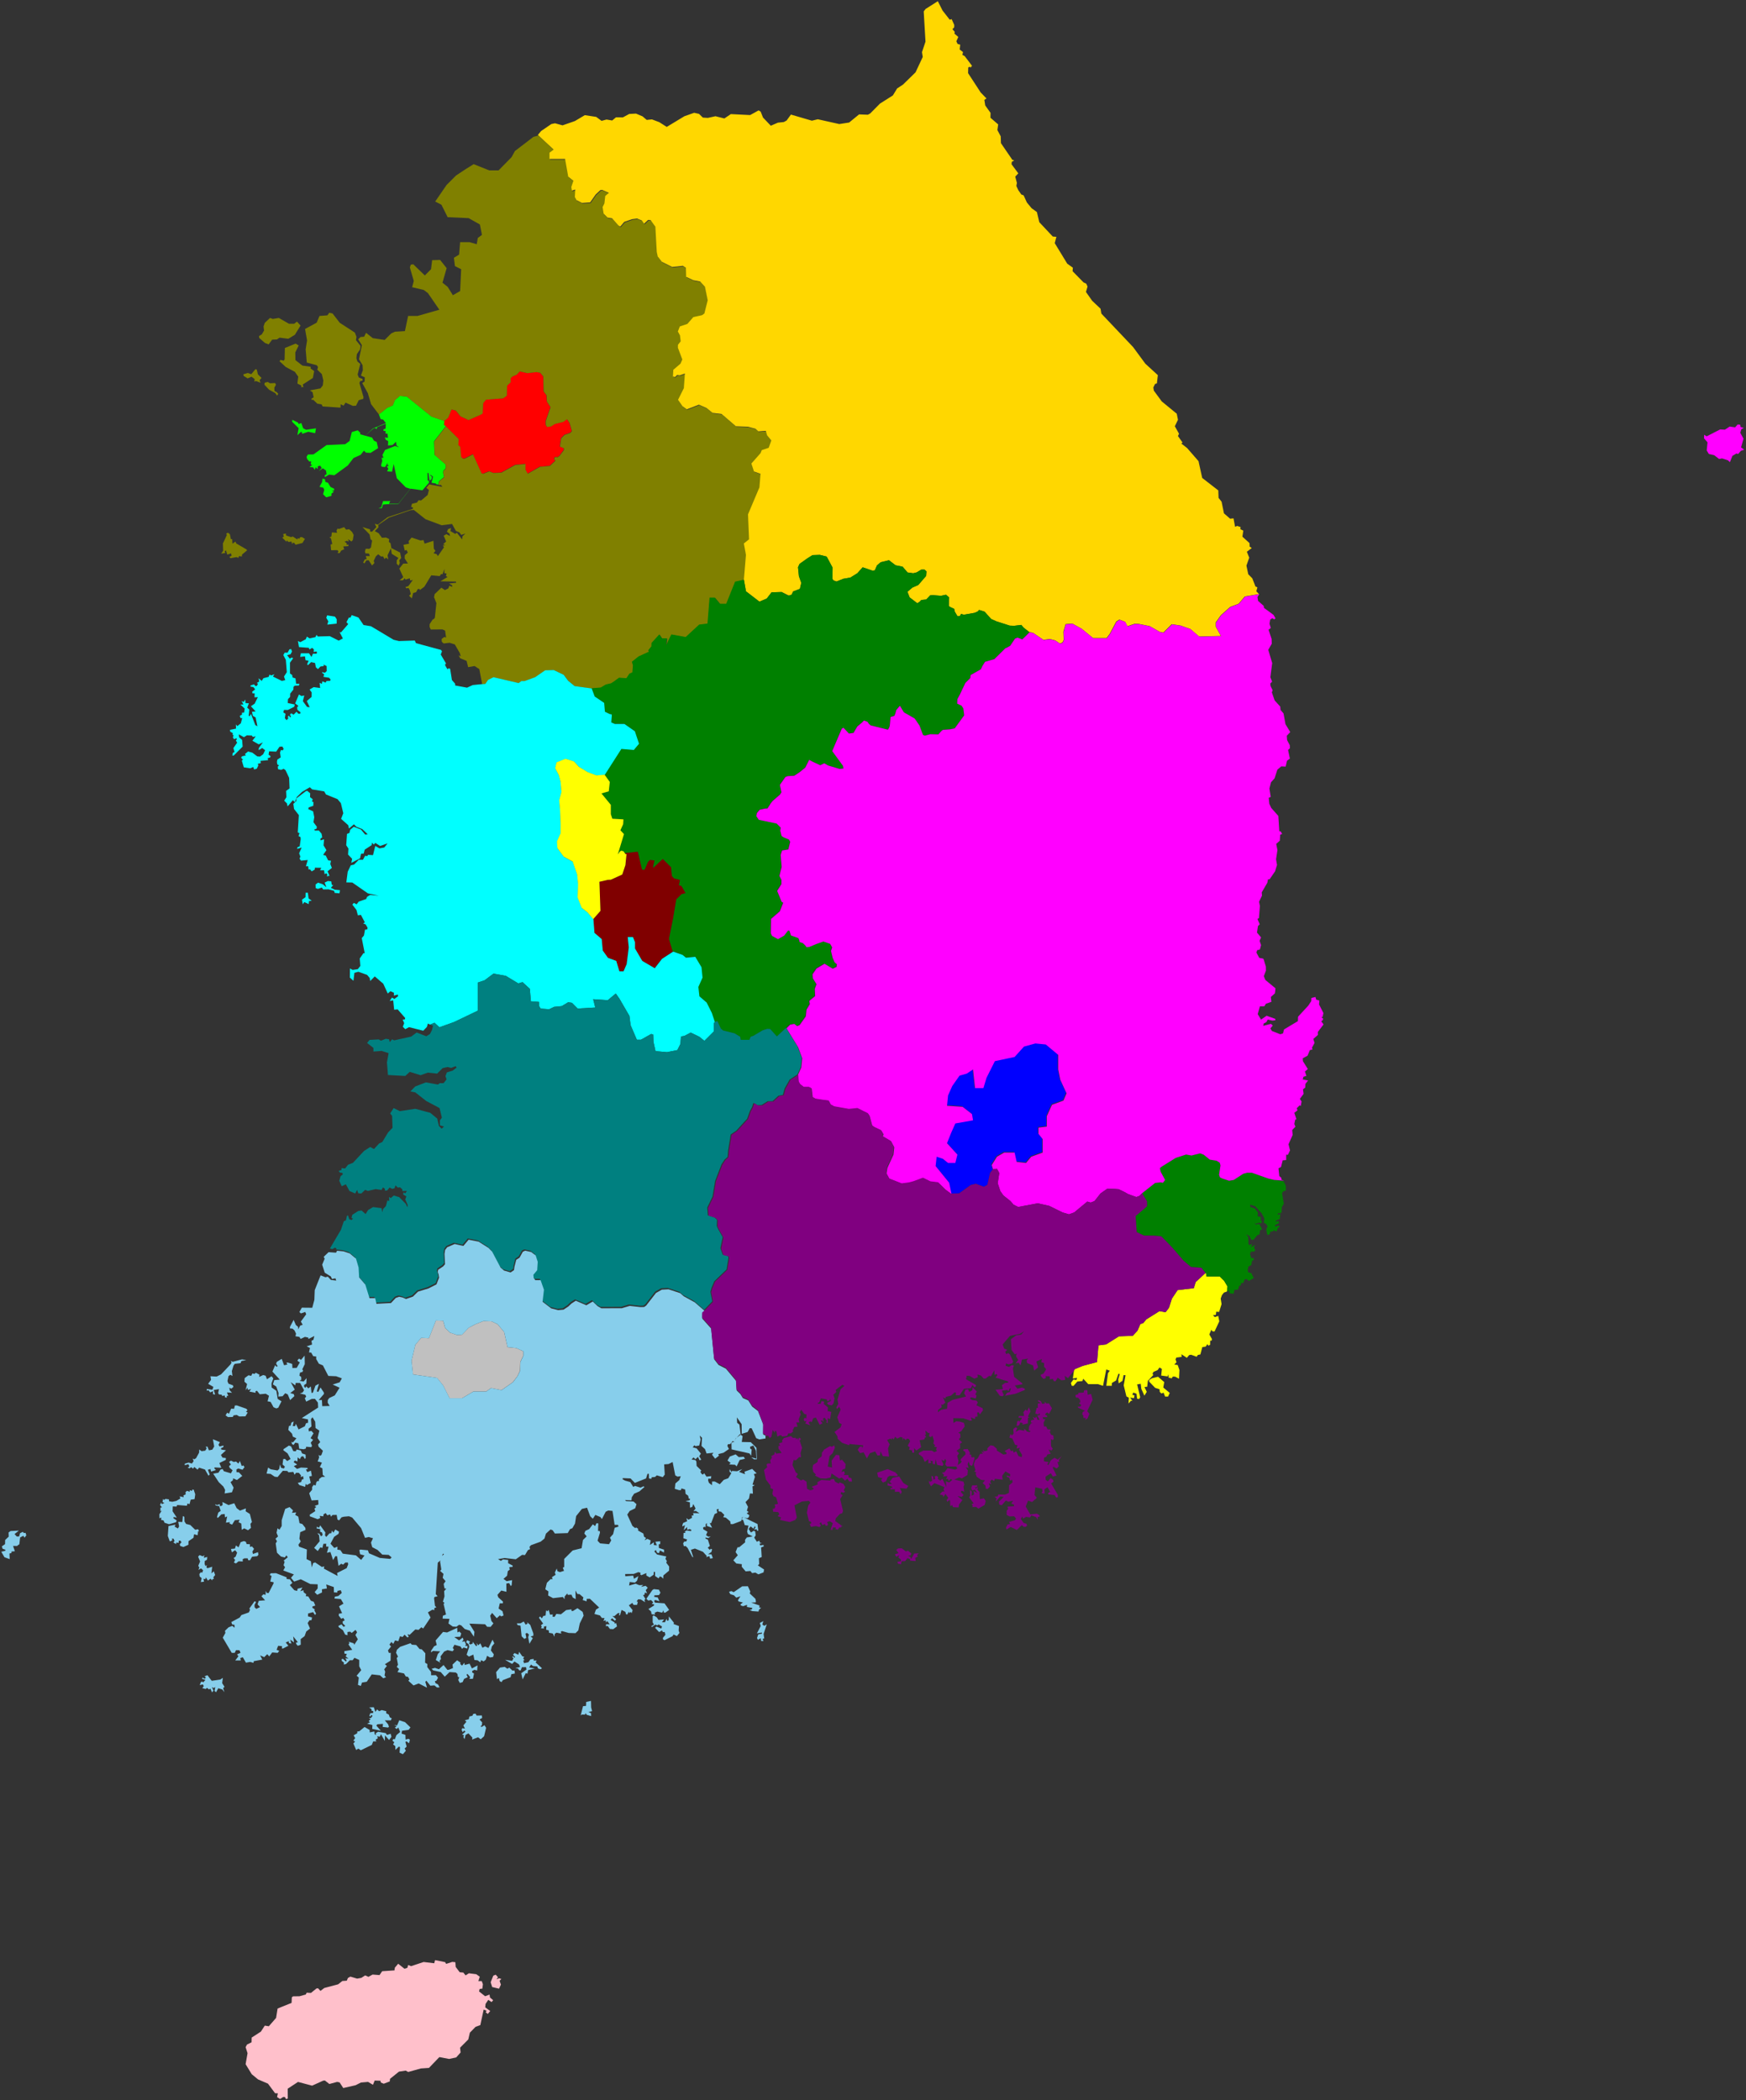 <?xml version="1.0" encoding="UTF-8" standalone="no"?>
<!-- Created for MapSVG plugin: http://mapsvg.com -->
<svg
   xmlns:mapsvg="http://mapsvg.com"
   xmlns:dc="http://purl.org/dc/elements/1.1/"
   xmlns:rdf="http://www.w3.org/1999/02/22-rdf-syntax-ns#"
   xmlns:svg="http://www.w3.org/2000/svg"
   xmlns="http://www.w3.org/2000/svg"
   mapsvg:geoViewBox="125.384480 38.612150 130.921968 33.194037"
   width="524.237"
   height="630.587">
  
  <rect width="100%" height="100%" fill="#333333" stroke="none"/>
  
  <path
     d="m 133.254,127.639 0.58,0.33 0,0 3.8,3.83 -0.1,1.78 0.55,0.52 0.32,3.1 0.57,0.53 0.56,-0.1 2.41,-1.25 2.57,5.7 0.53,0.13 1.81,-0.73 1.21,0.5 2.39,-0.1 4.17,-2.31 3.08,-0.29 0,1.71 0.68,1.22 3.65,-2.08 2.99,-0.26 1.68,-1.58 -0.45,-0.56 0.43,-0.59 0.63,0.16 0.63,-0.46 1.28,-1.72 0,-0.59 -1.18,-0.49 0.4,-2.51 0.99,-0.99 1.76,-0.62 0.45,-0.53 -0.66,-2.41 -0.79,-1.15 -1.15,0.82 -2.47,0.6 -1.18,0.76 -1.18,0.16 -0.37,-0.59 -0.03,-1.19 1.45,-4.16 -1.11,-1.71 -0.07,-1.85 -0.9,-1.16 -0.1,-4.52 -0.92,-1.09 -1.18,-0.2 -2.63,0.33 -2.33,-0.53 -0.92,0.99 -1.26,0.53 -0.56,0.53 0.03,1.19 -1.1,1.06 -0.08,3 -1.1,0.79 -5.15,0.4 -0.84,1.05 -0.16,3.11 -0.63,0.36 -3.62,1.61 -2.42,-1.15 -1.39,-1.72 -1.26,-0.32 -1.02,2.47 -1.16,0.99 z"
     title="Seoul"
     id="KR-11"
     fill="red" />
  <path
     d="m 362.204,382.509 0.04,0.76 3.97,0 1.34,1.34 0,0 1,1.68 -0.17,1.51 -0.9,0.32 -0.6,0.77 -0.37,1.02 0.26,1.67 -0.73,2.34 -0.87,-0.06 -0.1,0.93 -0.89,0.13 0.58,0.55 1.02,-0.35 0.31,1.63 -1.42,3.04 -0.63,-0.03 -0.34,-0.48 -0.6,1.41 0.79,1.38 -0.08,0.48 -0.45,0 -0.03,1.25 -0.5,0.26 -0.31,-0.45 -0.53,0.74 -1,0.13 -0.58,2.21 -0.76,0.16 -0.37,0.54 -1.65,-0.61 -0.6,0.1 -0.68,0.83 -1.65,-1.09 0.11,0.8 -1.63,0.22 -0.23,0.54 0.29,0.86 -0.66,0.67 1.02,0.16 0.52,1.5 -0.13,2.62 -1.18,-0.64 -0.71,0 -0.29,0.51 -0.92,-0.19 -0.1,-1.02 -0.21,0.64 -1.94,-0.26 0.21,-1.98 -0.71,-0.45 -0.58,0.8 -1.21,0.51 -0.31,0.57 0.24,0.38 -1.63,1.73 -0.21,1.79 -0.81,0.1 0.68,1.44 -0.71,1.15 -0.92,-2.04 -0.18,-1.53 -1.08,0.19 0.92,3.86 -0.34,0.54 -0.6,-0.13 -0.16,-1.47 -0.97,-0.35 -0.29,0.67 0.63,0.16 -0.13,0.83 -1.16,-0.13 0.69,0.93 -0.45,0 -0.73,0.83 0.1,-1.76 -0.73,-0.38 -0.81,-3.32 0.55,-3.03 -0.58,-0.06 -0.34,1.73 -1.15,0.77 -0.13,-1.18 0.47,-1.6 -0.42,-0.1 -0.68,2.01 -1.26,0.74 -0.03,0.86 -1.65,0 0.5,-3.8 0.53,-0.73 -1.05,-0.38 -0.97,4.92 -1.5,-0.51 -2.94,0 -1.5,-1.63 -0.24,0.7 -1.55,0.16 -1.15,1.31 -0.52,-0.06 -0.24,-0.83 0.76,-1.05 0.87,0.16 0.21,-0.64 -1.26,0.19 0.32,-2.32 0,0 0.2,-0.47 2.43,-1 4.3,-1.15 0.43,-5.01 2.29,-0.29 3.87,-2.43 4.15,-0.14 1.43,-1.57 0.86,-2 0.79,-0.2 0.98,-1.16 3.95,-2.48 1.84,0.32 1.03,-1.34 0.86,-2.72 1.72,-2.58 4.87,-0.57 0.57,-1.86 2.95,-2.71 0,0 0.24,0.27 z m -14.5,30.88 1.86,1.6 -0.29,1.63 1.94,1.63 -0.5,1.09 -0.89,0 -0.47,-1.18 -0.63,0.26 -0.5,-0.48 -0.08,-0.8 -1.31,-0.42 -1.81,-1.88 0.03,-0.48 0.81,-0.51 1.84,-0.46 z"
     title="Busan"
     id="KR-26"
     fill="yellow" />
  <path
     d="m 298.064,351.139 -0.78,1 -0.8,3.59 -1.08,0.6 -2.42,-0.89 0,0 -1.53,0.37 0,0 -3.49,2.5 -2.41,0.06 0,0 -0.73,-3.43 -4.06,-4.99 0.31,-2.81 1.87,0.62 1.56,1.25 2.19,0 0.62,-2.49 -3.12,-3.44 1.25,-3.12 1.25,-2.81 5.3,-0.93 -0.31,-1.87 -2.81,-2.19 -4.68,-0.31 0.31,-3.12 1.25,-2.81 2.19,-3.12 2.18,-0.62 1.87,-1.25 0.63,5.61 2.49,0 0.94,-3.12 2.5,-4.99 5.92,-1.25 2.81,-3.12 3.43,-0.93 3.12,0.31 3.75,3.12 0,4.37 0.62,3.12 1.88,4.05 -0.94,2.19 -3.43,1.25 -1.56,3.43 0,3.12 -2.5,0.31 0,1.87 1.25,1.56 0,4.06 -3.43,1.25 -1.57,1.87 -2.8,-0.31 -0.63,-2.81 -3.12,0 -2.18,1.25 -1.56,2.5 z"
     title="Daegu"
     id="KR-27"
     fill="blue" />
  <path
     d="m 113.774,124.429 2.46,-1.99 1.69,-0.73 0.62,-1.58 1.5,-1.27 2.08,0.19 7.46,6.03 0,0 3.83,1.29 -0.13,1.25 0.58,0.33 0,0 -3.54,4.55 0,0 0.13,4.02 3.31,2.9 0,0 0.03,1.19 -0.71,0.79 -0.02,0.66 0,0 0.26,1.15 -0.94,0.82 0,0 -0.55,0.43 -0.29,1.08 0,0 -0.55,-0.16 -0.13,-0.2 -1.31,-0.23 0.47,-1.81 -0.68,-0.53 -0.26,0.07 0.6,0.49 -0.13,0.76 -0.6,0.36 -0.29,-2.2 -0.31,-0.13 0.05,2.27 0.42,0.23 -0.03,0.49 -1.97,2.27 -3.57,-0.49 -3.68,4.64 -3.2,0.03 -0.13,0 -1.26,0.1 -0.34,1.09 -1,-0.03 0.84,-0.26 0.53,-1.84 2.18,0 -0.45,0.82 2.84,0 3.6,-4.51 -1.34,-0.43 -2.7,-2.73 -0.94,-4.28 -0.5,2.31 -1.47,-0.1 0.37,-0.82 -0.5,-0.72 0.68,-0.1 -0.47,-0.39 0.11,-0.56 -0.81,1.29 -0.97,-0.1 -0.24,-0.39 0.37,-1.38 -0.21,-0.89 0.6,-0.03 -0.34,-0.82 0.79,-1.52 2.99,-1.19 1.23,0.4 -0.76,-0.54 -0.16,-1.14 -1.05,0.99 -1.36,0.13 0.05,-1.32 -0.73,-0.39 -0.29,-0.69 0.97,0.1 -0.16,-1.25 -0.58,0 -0.05,-0.82 -0.53,0 -0.08,-0.43 0.68,-0.3 0.05,-1.42 -2.62,1.02 -0.16,0.63 -0.39,-0.4 -0.6,0.23 -2.31,2.02 2.21,-2.08 3.91,-1.62 -0.84,-1.06 -0.74,-0.13 -0.52,-1.42 z m -26,1.62 1.76,0.89 0.08,0.36 0.87,-0.26 0.53,1.55 0.89,0.46 2.97,-0.43 -0.26,1.45 -2.05,-0.43 -1.86,0.63 -0.05,-0.56 -0.34,0 -1.02,0.96 0.37,-2.11 -1.94,-1.91 0.05,-0.6 z m 19.64,3.16 0.76,0.73 -0.03,0.46 3.57,0.99 0.55,0.92 0.84,0.4 0.42,1.85 -2.26,1.42 -1.39,-0.07 -0.6,-0.59 -1,1.25 -2.13,0.96 -1.73,2.24 -4.02,2.93 -1.55,-0.2 -1.31,0.76 -0.05,-0.53 0.58,-0.33 -0.18,-1.12 -0.94,-0.66 -1.23,0.82 0.89,-0.92 -0.47,-0.72 -0.74,0.23 0,0.79 -0.63,-0.53 -0.24,0.76 -0.52,-0.72 -1.1,-0.1 0.87,-0.62 -0.47,-0.16 0.13,-0.95 -0.55,0.07 -0.66,-0.72 -0.18,-0.69 0.42,-0.69 1.65,-0.03 3.94,-2.8 5.57,-0.26 1.34,-0.96 0.68,-2.7 1.77,-0.51 z m -9.85,14.66 0.11,0.82 0.79,0.26 0.79,1.28 1.1,0.53 -0.08,0.59 -0.63,-0.07 0.58,0.43 -0.71,0.49 0,0.69 -1.57,0.43 -0.95,-0.92 0.37,-1.25 -0.26,-0.69 -1.18,-0.3 0.81,-1.45 0.08,-0.99 0.75,0.15 z"
     title="Incheon"
     id="KR-28"
     fill="lime" />
  <path
     d="m 151.374,399.969 -1.95,-2.34 -1.82,-0.87 -2.44,-0.09 -2.44,0.96 -2,1.04 -2.01,2.09 -1.48,0.09 -2.09,-0.7 -1.48,-1.39 -0.61,-2.18 -2.18,-0.08 -2.09,5.31 -2.35,-0.09 -1.74,2.09 -1.13,4.79 0.43,4.09 7.23,1.05 1.83,2.26 1.92,3.84 3.74,0 3.4,-2.01 3.83,0 1.48,-1.04 3.14,0.61 3.39,-2.35 1.4,-1.83 0.78,-1.66 0.09,-2.61 0.87,-1.83 0,-1.39 -2.09,-0.96 -2.61,-0.26"
     title="Gwangju"
     id="KR-29"
     fill="silver" />
  <path
     d="m 192.764,261.009 0.31,0.17 0,0 0.48,-0.09 0.98,-2.28 0,0 0.61,-0.64 0,0 1.39,0.18 -0.32,1.3 0,0 -0.07,0.64 0,0 0,0.26 2.86,-2.66 0,0 2.5,2.5 0,0 0.24,2.62 0.65,0.75 1.78,0.41 -0.32,1.63 0.77,0.21 1.25,2.18 -1.25,0.31 -1.56,1.56 0,0 -0.94,5.62 0,0 -1.25,6.24 1.17,3.75 0,0 -3.35,2.18 -2.18,2.81 -3.75,-2.19 -2.18,-3.74 0,-1.87 -0.63,-1.56 -1.56,0 0.32,3.12 -0.63,4.99 -0.93,2.19 -1.25,0 -0.94,-3.13 -2.5,-0.93 -1.56,-2.19 -0.31,-3.43 -2.18,-1.87 -0.31,-4.06 2.18,-2.49 -0.31,-8.74 0,0 2.52,-0.58 0,0 0.91,-0.04 3.43,-1.56 0.94,-2.81 0.33,-3.29 -0.31,-0.04 0,0 -0.23,-0.31 3.95,-0.42 z"
     title="Daejeon"
     id="KR-30" 
     fill="maroon"/>
  <path
     d="m 361.404,346.709 1.8,1.47 2.01,0.31 0.98,0.59 0.23,0.82 0,0 -0.42,2.85 0,0 0.28,0.77 0.74,0.33 0,0 1.97,0.66 0,0 1.43,-0.25 2.82,-1.84 1.12,-0.31 0,0 1.48,-0.01 0,0 4.89,1.74 0,0 1.76,0.42 0,0 2.9,0.41 0.7,1.45 -0.03,1.38 -0.74,0.2 -0.39,0.58 0.53,3.14 -0.61,1.06 -0.05,1.35 -0.11,0.36 -1.02,0.16 0.03,0.48 0.73,-0.39 -0.18,1.58 -1.21,0.51 0.03,0.29 0.84,-0.16 0.13,0.61 -1.26,0.61 0.18,0.45 0.95,-0.39 0.36,0.65 -0.47,-0.07 -0.55,1.25 -1,-0.41 0.08,0.35 -1,0.13 0.05,0.51 -0.52,0.48 -0.42,-0.19 -0.24,-1.48 0.4,-0.99 -0.63,-0.84 -0.53,-0.06 0.19,-1.38 -0.82,-1.57 -1.94,-2.13 -1.5,-0.48 0,0.68 1.39,0.48 0.92,1.19 -0.08,1.12 0.97,0.26 -0.07,0.83 0.42,0.62 -0.32,0.44 -0.52,-0.22 -1.03,0.35 -0.5,-0.45 0.53,0.71 0.97,-0.26 0.89,1.58 -0.63,0.45 -0.13,1.15 -0.65,0.23 -1.19,1.41 -0.68,-0.03 -0.5,-1.13 -1.05,-0.54 0.68,0.8 0.08,2.21 0.29,0.26 0.87,-0.32 -0.5,0.99 1.36,-0.73 -0.41,0.73 0.41,0.87 -0.31,0.39 -1.02,0.06 -0.24,0.77 0.39,1.15 0.71,0 0.03,0.58 -0.5,0.16 -0.29,1.41 -0.81,0.36 -0.21,0.99 0.1,0.74 0.97,0.29 0.71,1.47 -1.49,0.87 -0.56,-0.55 -0.63,0.06 -0.5,1.13 -0.6,-0.03 -0.1,0.67 -0.5,0.22 -0.32,1.09 -1.07,0.07 -0.27,1.18 -1.15,-0.13 -0.29,-0.8 -0.55,0.26 0.17,-1.51 -1,-1.68 0,0 -1.34,-1.34 -3.98,0 -0.04,-0.76 0,0 -1.54,-1.88 0,0 -3.09,-0.21 0,0 -2.23,-1.89 -3.43,-3.98 0,0 -3.26,-3.36 -2.4,-0.2 0,0 -2.75,0 -2.23,-1.05 -0.34,-4.83 2.23,-1.89 0,0 1.2,-1.05 0,-1.46 -1.47,-2.43 0,0 3.92,-3.09 0,0 1.66,-0.17 0,0 0.68,0.13 0.65,-0.87 -1.35,-2.48 -0.22,-1.06 0.59,-0.5 4.16,-2.57 3.11,-1.02 1.63,0.29 2.59,-0.65 z"
     title="Ulsan"
     id="KR-31"
     fill="green" />
  <path
     d="m 79.574,102.989 -1.73,-1.49 -0.08,-0.6 0.84,-0.5 0.68,-1.16 -0.16,-1.19 0.37,-1.09 1.58,-1.49 0.84,0.3 1.81,-0.3 3.05,1.75 1.55,0 0.84,-0.66 1.08,1.19 -1.71,2.78 -1.97,1.19 -2.62,-0.33 -0.79,0.53 -1.44,0.07 -1.05,1.42 -1.09,-0.42 z m 10.61,58.28 -0.37,0.53 -0.34,-0.26 -0.21,0.43 -1.39,-0.89 -0.45,0.2 -1.52,-0.49 -0.08,-0.59 -0.81,0.17 0.21,0.76 -0.47,0.33 1.26,1.22 0.11,-0.43 0.5,0.49 0.89,-0.13 0.21,0.79 0.18,-0.43 0.42,0.03 0.42,0.56 2.07,-0.52 0.74,-1.22 -0.84,-0.53 -0.53,0 z m -7.77,-43.87 -0.05,-0.99 0.5,-0.89 -0.26,-0.5 -1.53,0.07 -0.68,-0.4 -0.92,0.23 -0.08,0.6 1.39,1.49 1.87,1.02 0.55,0.76 0.34,-0.56 -0.47,-0.5 -0.66,-0.33 z m -11.47,45.78 -0.24,-0.56 -0.92,0.63 -0.08,-1.35 -0.39,-0.03 -0.29,-1.48 -0.6,-0.43 -0.5,0.26 0.18,0.46 -1.18,2.5 0.08,2.17 -0.6,0.89 1.26,-0.2 -0.21,-0.46 0.39,-0.33 0.39,1.28 1.16,-0.36 0.13,0.72 -0.66,0.33 0.37,0.39 1.76,-0.33 0.6,0.23 0.13,-0.52 0.89,0.1 0.05,-0.56 1.55,-1.31 -0.29,-0.3 -2.98,-1.74 z m 6.14,-52.22 -0.37,-0.13 -1.26,1.52 -1.05,-0.36 -1.34,0.4 0.11,0.5 1.18,0.73 1.16,-0.5 0.94,0.69 -0.08,0.79 0.47,-0.2 1.39,0.53 -0.29,-0.76 0.58,-0.69 -1.08,-1.06 -0.36,-1.46 z m 83.09,-69.87 -5.57,4.26 -1,1.83 -3.9,3.98 -2.81,0 -4.68,-1.87 -2.5,1.56 -2.81,1.87 -2.81,2.81 -3.43,4.99 1.87,0.94 1.87,3.75 6.31,0.29 3.37,1.9 0.62,3.12 -1.25,0.94 -0.31,1.87 -2.18,-0.62 -2.81,0 -0.31,3.75 -1.56,0.94 0.31,2.5 1.87,0.94 -0.31,6.55 -2.18,1.25 -1.56,-2.5 -1.56,-1.25 1.25,-4.37 -1.96,-2.47 -2.4,0.07 -0.32,2.71 -1.87,1.87 -3.47,-3.34 -0.74,0.11 -0.28,0.84 1.17,4.06 -0.49,1.87 3.49,0.83 1.25,0.94 3.43,4.99 -6.55,1.87 -2.83,0 -0.96,4.55 -3,0.18 -1.12,0.53 -1.96,1.94 -3.56,-0.53 -2.02,-1.61 -0.6,1.17 -1.08,0.1 -0.68,0.69 1.1,1.75 -0.87,4.23 1.08,1.79 0.08,1.49 -0.58,1.62 1.16,0.53 -0.05,1.26 -0.71,0.46 1.68,3.04 0.97,3.3 2.37,3.1 0,0 2.46,-1.99 1.69,-0.73 0.62,-1.58 1.5,-1.27 2.08,0.19 7.46,6.03 0,0 3.82,1.29 0,0 1.16,-0.99 1.02,-2.47 1.26,0.33 1.39,1.72 2.42,1.15 3.63,-1.61 0.63,-0.36 0.16,-3.1 0.84,-1.06 5.15,-0.4 1.1,-0.79 0.08,-3 1.1,-1.06 -0.03,-1.19 0.55,-0.53 1.26,-0.53 0.92,-0.99 2.34,0.53 2.63,-0.33 1.18,0.2 0.92,1.09 0.11,4.53 0.89,1.16 0.08,1.85 1.1,1.72 -1.44,4.16 0.03,1.19 0.37,0.59 1.18,-0.16 1.18,-0.76 2.47,-0.59 1.16,-0.82 0.79,1.15 0.66,2.41 -0.44,0.53 -1.76,0.63 -1,0.99 -0.39,2.5 1.18,0.49 0,0.59 -1.29,1.71 -0.63,0.46 -0.63,-0.16 -0.42,0.59 0.45,0.56 -1.68,1.58 -2.99,0.26 -3.65,2.08 -0.68,-1.22 0,-1.71 -3.07,0.3 -4.18,2.31 -2.39,0.1 -1.21,-0.49 -1.81,0.72 -0.52,-0.13 -2.57,-5.7 -2.41,1.25 -0.55,0.1 -0.58,-0.53 -0.31,-3.1 -0.55,-0.53 0.1,-1.78 -3.81,-3.82 0,0 -3.54,4.55 0,0 0.13,4.02 3.31,2.9 0,0 0.03,1.19 -0.71,0.79 -0.02,0.66 0,0 0.26,1.15 -0.94,0.82 0,0 -0.55,0.43 -0.29,1.08 0,0 0.81,0 0.42,0.59 -3.96,-0.76 -0.89,1.05 0.81,0.63 -0.39,1.51 -1.97,1.65 -0.76,-0.07 -0.47,0.69 -1.5,0.36 -0.26,0.95 0.53,0.13 0.03,0.43 -7.6,2.52 -2.94,2.24 -0.92,-0.26 0.47,0.99 -1.29,1.38 -0.58,-0.03 -0.03,-0.66 -2.28,-0.69 2.13,2.2 0.32,1.48 0.45,0.36 -0.34,2.07 -0.47,0.43 -1.1,-0.03 -0.24,0.72 0.11,0.66 1.1,0.07 0.24,0.76 -1.21,0 0.29,0.85 -0.6,0.16 -0.47,0.92 0.39,0.26 0.55,-0.89 0.71,-0.06 1.02,1.58 0.71,-0.75 -0.21,-0.62 0.63,-1.35 0.71,-0.66 0.87,0.69 0.58,-0.06 0.5,0.85 0.37,-0.49 0.71,0.56 -0.21,-1.25 1,-2.07 0.26,1.64 2,1.25 -0.5,0.69 -0.03,1.02 0.58,0.62 0.37,-0.85 -0.18,-0.72 0.6,-0.75 -0.34,-1.64 -2.63,-1.35 -0.24,-1.44 -0.52,-0.43 0.13,-0.82 -0.94,-0.46 -1.26,0.07 -0.97,-1.35 -1.16,-0.66 1.1,-1.15 -0.08,-0.66 3.2,-2.23 6.49,-2.24 1,-0.07 3.52,2.79 4.86,1.81 3.1,-0.39 1.16,2.1 1.05,0.43 0.55,0.76 1.26,-0.43 -0.87,0.82 -0.13,0.95 -1.58,-2 -0.47,0.36 -1.44,-0.85 0.16,-0.92 -0.89,0.33 -0.34,0.79 0.76,0.56 0.18,0.72 -1.1,-0.56 -0.81,0.46 0.74,1.74 -0.92,0.85 0.66,0.2 -0.71,0.2 0.32,0.49 -1.84,2.66 -0.34,-0.59 -0.97,-0.29 0.58,-0.69 -0.47,-0.66 -0.13,-2.37 -2.65,0.85 -0.34,-1.08 -0.89,0.13 -2.68,-0.89 -0.89,1.12 0.16,0.72 -1.71,0.36 0.39,1.74 0.53,-0.2 0.4,0.79 -0.92,0.79 -0.03,0.95 0.97,1.54 -1.42,0.03 -1.16,1.48 1.18,2.59 -1.08,0.95 1,-0.03 0.5,-0.59 0.26,0.4 1.29,-0.39 0.11,0.66 0.79,-0.16 -1.34,1.84 -0.89,0.3 0.32,0.39 0.58,-0.16 0.39,0.59 0.34,1.25 -0.52,0.52 0.84,0.79 0.4,-1.61 0.89,-0.26 0.47,-0.92 0.55,-0.03 0.08,0.33 1.37,-1.02 2.07,-3.41 2.55,0.23 0.37,-0.59 0.45,0.03 0.58,-1.57 -0.03,1.21 0.68,0.2 -0.21,0.72 0.5,0.26 -2.15,1.31 4.67,0.07 0.05,0.36 -2.13,0.23 0.95,0.56 -0.03,0.46 -0.81,-0.36 -0.34,0.82 -1.02,0.49 -1.05,-0.72 -2.02,1.94 -0.18,0.92 0.71,1.8 -0.47,4.36 -0.37,0.46 -0.24,0.03 -0.95,1.44 -0.03,0.82 0.37,0.79 3.49,-0.03 0.81,0.36 0.29,2.1 -0.5,-0.2 -0.84,0.62 0.05,0.82 0.55,0.52 1.81,-0.2 1.55,0.49 1.5,2.59 0.29,1.01 -0.66,-0.36 0.5,0.92 1.92,0.79 0.45,1.87 1.94,-0.33 1.42,0.92 0.87,4.56 0,0 0.99,-0.06 0.83,-1.21 1.64,-0.81 7.55,1.76 0.83,-0.61 0.94,0.01 3.17,-1.16 3.01,-2.07 2.58,-0.08 2.99,1.43 1.34,1.8 1.95,1.59 5.1,0.7 0,0 2.77,-0.23 0,0 1.52,-0.91 0,0 1.56,-0.35 0,0 0.7,-0.44 0,0 1.71,-1.24 2.21,0.14 0.91,-1.35 0.89,-0.39 0.17,-2.11 -0.3,-1.08 0,0 2,-1.59 0,0 3.09,-1.41 -0.18,-0.45 0.93,-1.14 0.05,-1.04 2.34,-2.57 0.8,1.19 1.48,-0.02 -0.27,2.07 1.6,-3.22 4.3,0.78 4.06,-3.74 2.5,-0.31 0.63,-7.8 1.56,0 1.56,1.87 1.87,0 2.66,-6.65 2.65,-0.58 0,0 0.62,-7.44 -0.62,-3.43 1.56,-1.25 -0.31,-7.49 3.43,-8.11 0.31,-4.06 -1.95,-0.71 -0.79,-2.38 2.77,-3.14 0.37,-0.89 2.06,-0.7 0.79,-2.18 -1.27,-1.55 -0.38,-1.35 -2.24,0.17 -0.85,-0.79 -2.28,-0.62 -3.59,-0.12 -4.31,-3.69 -2.69,-0.32 -1.82,-1.46 -2.3,-1.02 -3.64,1.4 -1.28,-0.91 -1.36,-1.93 1.75,-3.51 0.31,-4.39 -1.56,0.55 -0.75,-0.14 -0.66,0.64 -0.63,-0.15 0.12,-2.02 2.16,-1.85 0.54,-1.23 -1.32,-3.5 0.01,-0.92 0.82,-1.04 -0.2,-1.75 -0.65,-1.2 0.59,-1.52 2.26,-0.75 1.8,-2.06 2.62,-0.57 0.69,-0.5 1,-3.97 -0.82,-4.03 -1.44,-1.59 -2.01,-0.39 -2.19,-1.03 -0.08,-2.7 -0.88,-0.6 -3.22,0.34 -3.09,-1.53 -1.25,-1.59 -0.3,-1.43 -0.4,-7.52 -1.42,-1.97 -0.73,-0.09 -1.22,1.14 -0.7,-0.96 -1.4,-0.59 -1.49,0.2 -2.37,0.81 -1.22,1.41 -0.52,-0.29 -1.92,-2.18 -1.36,-0.21 -1.19,-1.19 -0.31,-1.97 0.55,-1.12 0.25,-2.23 1.09,-0.92 -1.97,-0.88 -0.57,0.04 -1.41,1.31 -1.68,2.4 -2.44,0.16 -1.64,-0.83 -0.51,-0.94 0.12,-2.25 -0.99,0.31 -0.18,-1.08 0.63,-1.87 -1.56,-1.25 -0.94,-5.3 -4.68,0 0,-1.87 1.25,-0.94 -4.74,-4.42 -1.48,0.39 z m -65.84,70.33 -1.08,-0.79 0.03,-0.5 -2.49,-0.36 -2.1,-1.65 -0.03,-2.31 1.02,-2.08 -0.92,-0.56 -3.23,1.32 -0.08,3.41 -0.24,0.4 -1.02,-0.23 -0.26,0.4 1.86,1.72 2.73,1.45 1.02,1.45 -0.26,2.08 1.26,0.63 -0.18,0.43 0.74,0 -0.21,-0.76 3.05,-1.98 0.39,-2.07 z m 13.58,3.6 0.21,-0.56 0.76,-0.2 -0.03,-0.46 -1.13,-0.46 -0.34,-0.89 0.79,-3.17 -0.87,-0.76 -0.29,-0.96 0.13,-1.22 0.97,-1.42 0.13,-1.09 -1.37,-1.69 0.16,-1.02 -0.5,-1.26 -4.52,-2.94 -2.15,-2.78 -1,-0.23 -0.58,0.79 -2.36,0.17 -0.84,2.02 -3.49,1.89 0.6,3.44 -0.42,2.68 0.34,3.97 2.99,0.79 0.39,0.56 -0.23,0.79 1.37,1.32 0.45,1.92 -0.16,1.49 -0.71,0.89 -3.18,0.59 0.81,0.53 0.34,1.55 -0.71,0.46 0.13,0.33 0.42,-0.07 1.26,1.19 1.26,0.2 0.34,0.63 5.36,0.36 0.03,-1.02 0.89,0.43 0.58,-0.92 2.21,0.99 0.95,-0.07 0.81,-1.65 1.37,-0.4 0.05,-0.56 -1.22,-4.18 z m -3.08,43.89 -0.92,0.13 -0.6,-0.76 -1.55,0.56 -0.39,-0.13 -0.34,0.59 0.16,0.69 -1.55,-0.13 -0.16,1.25 -0.55,0.26 0.45,0.3 0.37,1.68 -0.5,0.16 0.16,1.71 1.89,-0.03 0.32,0.39 -0.26,0.53 0.63,-0.06 0.45,-0.72 0.89,-0.39 -0.26,-0.85 1.52,-0.1 0,-0.49 -0.52,0.13 0.03,-0.53 -0.66,-0.43 0.74,-0.29 0.53,0.26 -0.21,-0.76 1,0.72 0.42,-0.43 0.26,-1.54 -0.47,-0.89 -0.88,-0.83 z"
     title="Gyeonggi"
     id="KR-41"
     fill="olive" />
  <path
     d="m 281.584,0.359 1.42,2.81 2.15,2.75 0.58,-0.17 0.78,1.74 -0.02,0.73 -0.53,0.54 0.69,0.8 -0.08,0.54 1.15,1 -0.58,1.3 0.37,0.8 0.79,0.21 -0.16,1.46 1,0.77 -0.18,0.84 0.68,0.37 2.2,2.9 -0.44,0.57 -0.16,-0.3 -0.53,0.23 -0.05,1.71 3.78,5.8 1.74,1.8 -0.63,0.44 0.26,1.66 1.6,2.24 -0.03,1.46 2.32,2 -0.24,1.7 1,1.87 0.07,2.06 3.42,5 0.58,0.2 -0.74,0.4 -0.08,0.73 2.03,2.73 -0.92,0.99 0.5,1.87 -0.16,0.93 0.58,1.26 0.91,1.3 0.69,0.26 0.97,2.13 1.42,1.73 1.6,1.16 0.71,3.03 4.04,4.31 1.1,0.1 -0.5,1.89 3.76,6.17 1.68,1.2 -0.08,1.06 3.28,3.35 0.82,0.39 0.39,0.86 -0.47,1.63 1.86,2.65 2.52,2.38 0.24,1.46 9.51,10.03 3.7,5.02 3.75,3.44 -0.29,2.47 -0.55,0.17 -0.52,1.06 0.16,0.95 2.38,3.24 4.5,3.69 0.36,1.82 -0.94,1.94 1.26,2.25 -0.32,0.69 1.39,1.98 -0.39,0.26 1.76,1.38 3.41,3.92 1.11,5.04 4.83,3.75 0.08,2.24 0.91,1.15 0.71,3.49 1.84,1.61 1.03,-0.1 0.47,2.53 0.63,-0.26 1.02,0.33 -0.05,0.66 0.87,0.42 -0.27,1.81 2.13,1.94 0.05,1.05 0.63,0.43 -1.47,1.11 0.71,1.78 -0.84,2.39 0.55,2.59 1.21,1.22 0.95,2.46 0.58,0.26 -0.32,1.18 0.81,0.84 0,0 -4.27,0.71 0,0 -1.87,2.19 -2.5,0.93 -2.81,2.5 0,0 -1.56,2.18 0,1.25 0,0 1.56,2.81 -6.54,0.16 0,0 -2.65,-2.27 -2.95,-1.03 -2.62,-0.4 -2.54,2.52 -1.01,-0.2 -3.07,-1.74 -3.35,-0.68 -1.17,-0.03 -2.18,0.75 -0.68,-1.33 -1.72,-0.68 0,0 -0.93,0.59 -1.98,3.72 0,0 -0.93,1.24 -4.06,0 -3.43,-2.8 -2.81,-1.56 -2.02,0.18 -0.65,2.32 0.11,2.4 -0.37,0.75 -0.75,0.37 -1.45,-0.96 -1.61,-0.42 -1.92,0.26 -3.09,-2.1 -1.17,-0.24 0,0 -1.73,-1.35 0,0 -0.64,-0.79 0,0 -2.14,0.26 0,0 -1.35,-0.05 -3.96,-1.27 0,0 -1.62,-0.72 -1.97,-2.2 -1.66,-0.52 -0.35,0.43 0,0 -0.94,0.43 0,0 -3.29,0.58 -0.82,-0.25 -0.31,0.59 -0.76,0.12 -0.82,-1.39 0,0 -0.18,-0.83 0,0 -1.15,-0.53 0,0 -0.46,-0.29 0,0 0.01,-1.95 0,0 0.09,-0.67 0,0 -0.96,-0.81 -1.46,0.33 -2.42,-0.19 0,0 -0.86,0.05 -1.19,1.25 0,0 -1.47,0.14 -0.5,0.52 0,0 -0.7,0.47 -2.31,-1.77 0,0 -0.66,-1.69 1.52,-1.27 0,0 1.74,-0.76 0,0 2.36,-2.73 0.1,-1.36 -0.58,-0.53 -0.97,0 -1.37,0.83 0,0 -1.05,0.27 0,0 -1.71,-0.24 -1.48,-1.73 -2.12,-0.43 -1.98,-1.51 -2.46,0.59 -1.12,0.93 -0.67,1.51 -0.68,0.1 -2.97,-1.01 -1.59,1.78 -2.09,1.3 0,0 -2.13,0.37 0,0 -2.04,0.82 0,0 -0.9,-0.33 0,0 -0.34,-0.47 0.06,-3.37 0,0 -1.77,-3.31 0,0 -2.05,-0.52 0,0 -2.22,0.08 -1.5,0.94 0,0 -2.38,1.69 -0.46,1 0.28,2.7 0.71,1.99 -0.42,1.8 -2.04,0.79 -0.44,0.95 -0.67,0.36 -2.33,-1.15 -3.03,0.09 -1.45,1.88 -2.19,0.93 -4.05,-3.12 -0.62,-3.48 0,0 0.62,-7.44 -0.63,-3.43 1.56,-1.25 -0.31,-7.49 3.43,-8.11 0.32,-4.06 -1.96,-0.71 -0.78,-2.38 2.77,-3.14 0.36,-0.89 2.07,-0.7 0.79,-2.19 -1.27,-1.55 -0.38,-1.35 -2.24,0.17 -0.86,-0.79 -2.28,-0.62 -3.59,-0.12 -4.31,-3.7 -2.69,-0.32 -1.81,-1.46 -2.3,-1.02 -3.64,1.4 -1.28,-0.91 -1.36,-1.94 1.75,-3.51 0.31,-4.39 -1.56,0.56 -0.74,-0.14 -0.66,0.64 -0.63,-0.15 0.12,-2.03 2.16,-1.85 0.54,-1.23 -1.32,-3.5 0.01,-0.92 0.81,-1.04 -0.2,-1.75 -0.64,-1.2 0.58,-1.52 2.27,-0.76 1.8,-2.06 2.61,-0.57 0.7,-0.5 1,-3.97 -0.82,-4.03 -1.45,-1.59 -2.01,-0.39 -2.19,-1.03 -0.08,-2.71 -0.88,-0.6 -3.22,0.34 -3.1,-1.53 -1.25,-1.59 -0.3,-1.43 -0.41,-7.51 -1.42,-1.98 -0.74,-0.09 -1.22,1.14 -0.7,-0.96 -1.39,-0.59 -1.49,0.19 -2.37,0.81 -1.21,1.41 -0.53,-0.28 -1.91,-2.18 -1.36,-0.22 -1.19,-1.19 -0.32,-1.97 0.55,-1.12 0.25,-2.23 1.09,-0.92 -1.97,-0.88 -0.57,0.04 -1.41,1.31 -1.68,2.39 -2.44,0.17 -1.64,-0.84 -0.51,-0.93 0.12,-2.26 -1,0.31 -0.18,-1.07 0.63,-1.87 -1.56,-1.25 -0.94,-5.31 -4.68,0 0,-1.87 1.25,-0.94 -4.74,-4.41 0,0 0.99,-1.18 3.05,-2.08 1.11,-0.23 2.26,0.62 3.7,-1.29 2.99,-1.77 3.41,0.52 1.61,1.19 1.5,-0.4 1.69,0.29 1.14,-0.95 2.09,0.01 1.88,-1.02 2.04,-0.11 1.97,0.83 1.25,1.07 1.57,-0.16 2.22,0.84 2.22,1.42 5.31,-3.21 2.93,-1.03 1.45,0.32 1.16,1.12 1.5,0.09 2.28,-0.5 2.67,0.67 1.95,-1.31 5.79,0.29 2.54,-1.4 0.62,0.36 0.71,1.79 2.34,2.45 2.13,-0.92 1.79,-0.19 0.82,-0.45 1.3,-1.79 6.29,1.84 1.78,-0.43 6.45,1.44 2.96,-0.46 2.98,-2.44 2.64,0.1 0.7,-0.38 2.93,-2.96 3.87,-2.45 1.29,-2.11 1.76,-1.15 3.77,-3.69 2.16,-4.61 -0.23,-1.44 1.05,-3.15 -0.53,-9.08 0.56,-0.74 z"
     title="Gangwon"
     id="KR-42" 
     fill="gold"/>
  <path
     d="m 214.604,306.879 -0.93,-2.8 -1.56,-3.12 -2.19,-1.88 -0.31,-2.8 0,0 1.25,-2.81 -0.31,-3.12 -1.87,-3.12 0,0 -2.8,0.26 -1.03,-0.84 -2.93,-1.08 -1.05,-3.65 1.25,-6.24 0,0 0.94,-5.62 0,0 1.56,-1.56 1.25,-0.31 -1.25,-2.18 -0.77,-0.21 0.32,-1.63 -1.78,-0.41 -0.65,-0.75 -0.24,-2.62 0,0 -2.5,-2.5 0,0 -2.86,2.66 0,-0.26 0,0 0.07,-0.64 0,0 0.32,-1.3 -1.39,-0.18 0,0 -0.61,0.64 0,0 -0.98,2.28 -0.48,0.09 0,0 -0.31,-0.17 0,0 -1.25,-5.3 -3.95,0.42 -0.39,-0.55 -0.71,-0.14 -0.4,0.33 0,0 -0.57,0.78 0,0 1.86,-6.1 -1.08,-1.14 0.83,-1.83 0.09,-1.45 -3.34,-0.2 -0.45,-1.35 0,0 0,-2.81 -2.81,-3.43 2.19,-0.63 0.31,-2.81 0,0 -1.56,-2.18 4.99,-7.8 3.75,0.31 1.56,-1.87 -1.25,-3.75 -3.12,-2.18 -2.88,0 0,0 -1.08,-0.48 0.16,-1.99 0,0 -0.06,-0.42 -0.53,-0.07 0,0 -1.48,-0.71 0,0 -0.23,-2.66 -2.84,-1.92 -0.91,-2.42 2.76,-0.23 0,0 1.52,-0.91 0,0 1.56,-0.35 0,0 0.7,-0.44 0,0 1.71,-1.24 2.21,0.14 0.9,-1.36 0.89,-0.39 0.17,-2.11 -0.3,-1.08 0,0 1.99,-1.6 0,0 3.09,-1.41 -0.17,-0.45 0.92,-1.15 0.05,-1.03 2.34,-2.57 0.81,1.19 1.48,-0.02 -0.27,2.07 1.59,-3.23 4.31,0.78 4.05,-3.74 2.5,-0.31 0.62,-7.8 1.57,0 1.56,1.87 1.87,0 2.66,-6.65 2.65,-0.58 0.62,3.48 4.05,3.12 2.19,-0.93 1.44,-1.88 3.04,-0.09 1.92,1.08 1.08,-0.29 0.44,-0.95 2.04,-0.79 0.42,-1.8 -0.72,-1.99 -0.27,-2.7 0.46,-1 2.38,-1.69 0,0 1.5,-0.94 2.22,-0.08 0,0 2.05,0.52 0,0 1.77,3.31 0,0 -0.06,3.37 0.34,0.47 0,0 0.9,0.33 0,0 2.04,-0.82 0,0 2.13,-0.37 0,0 2.09,-1.3 1.59,-1.78 2.97,1.01 0.68,-0.09 0.67,-1.52 1.12,-0.93 2.46,-0.59 1.98,1.51 2.12,0.43 1.48,1.73 1.71,0.24 0,0 1.05,-0.27 0,0 1.37,-0.83 0.97,0 0.58,0.53 -0.1,1.36 -2.36,2.73 0,0 -1.74,0.76 0,0 -1.52,1.27 0.66,1.69 0,0 2.31,1.77 0.7,-0.47 0,0 0.5,-0.52 1.47,-0.14 0,0 1.19,-1.25 0.86,-0.05 0,0 2.42,0.19 1.46,-0.33 0.96,0.81 0,0 -0.09,0.67 0,0 -0.01,1.95 0,0 0.46,0.29 0,0 1.15,0.53 0,0 0.18,0.83 0,0 0.82,1.4 0.76,-0.13 0.31,-0.59 0.82,0.25 3.29,-0.58 0,0 0.94,-0.43 0,0 0.35,-0.43 1.66,0.52 1.97,2.2 1.62,0.72 0,0 3.96,1.27 1.35,0.05 0,0 2.14,-0.26 0,0 0.64,0.79 0,0 1.73,1.35 -1.27,1.28 0,0 -0.93,0.88 -0.47,-0.23 0,0 -0.92,-0.33 0,0 -0.75,0.31 0,0 -1.45,2.14 -0.83,0.48 0,0 -0.62,0.28 0,0 -3.29,3.25 -2.8,0.8 0,0 -0.79,1.25 0,0 -0.46,1 -3.08,1.75 -0.09,0.88 -1.49,1.47 -1.58,3.31 0,0 -0.83,1.57 0,0 -0.06,1.33 1.32,0.61 0,0 0.53,0.82 0,0 0.26,2.1 -2.84,3.89 0,0 -1.43,0.3 0,0 -2.11,0.15 0,0 -0.46,0.33 0,0 -0.92,1.04 -2.44,-0.06 0,0 -1.65,0.44 -0.55,-0.26 0,0 -1.03,-2.79 -1.46,-2.13 -3.24,-1.85 -1.18,-1.97 0,0 -1.08,1.28 -0.28,1.02 0,0 -0.31,0.75 -1.13,0.34 -0.24,2.59 0,0 -0.2,0.64 0,0 -0.37,0.57 -5.21,-1.29 -0.49,-0.45 0,0 -0.42,-0.63 0,0 -1.07,-0.37 -0.61,0.62 0,0 -1.38,1.15 0,0 -1.15,1.94 0,0 -1.38,0.19 0,0 -1.64,-1.74 -0.51,0.3 -2.71,6.34 0,0 -0.15,0.35 0,0 3.24,4.45 0.15,0.8 -1.19,0.1 -3.41,-1.02 0,0 -1.18,-0.66 -1.21,0.59 0,0 -2.19,-1.02 0,0 -1.12,-0.61 0,0 -1.17,2.33 -1.71,1.4 -1.6,1.04 -2,0.13 0,0 -0.65,0.25 0,0 -1.68,2.38 0.48,2.22 0,0 -0.45,0.7 0,0 -2.2,1.91 0,0 -0.58,0.73 0,0 -0.95,1.5 -0.81,0.05 0,0 -1.56,0.35 0,0 -0.82,1 -0.17,0.91 0.72,1.1 5.37,1.13 1.22,1.22 -0.14,0.93 0,0 0.38,1.56 0.58,0.41 0,0 1.64,0.68 0.37,0.68 -0.42,1.71 0,0 -0.13,0.56 0,0 -1.89,0.33 0,0 -0.43,1.34 0,0 0.3,3.59 -0.68,2.7 0.6,1.18 0,1.29 -1.29,2.02 1.32,3.25 0,0 0.5,0.31 0,0 -1,2.56 -2.67,2.31 0,0 -0.07,4.28 0.37,0.79 1.79,0.99 0,0 1.84,-1.07 1.17,-1.51 0.4,0.02 0.47,1.45 2.24,0.79 0.26,0.69 0,0 0.09,0.5 0,0 0.98,0.32 0,0 0.78,0.75 0,0 0.33,0.49 0.84,-0.09 0,0 1.99,-0.84 0,0 2.23,-0.79 2.02,0.7 0,0 0.62,1.07 0,0 -0.35,1.06 0.5,2.11 0,0 0.57,1.3 0.69,0.57 0,0 -0.09,0.79 -1.15,0.56 -2.47,-1.48 -2.41,1.43 -0.66,0.86 -0.52,0.88 0.08,1.19 1.09,1.77 -0.51,1.41 0.1,2.16 -1.75,1.46 0.18,0.92 -1,1.68 -0.22,2.04 -1.84,2.6 -0.76,0.33 -0.88,-0.66 -1.24,0.23 -3.82,3.64 -2,-2.22 -0.9,-0.06 0,0 -1.37,0.45 0,0 -2.73,1.62 0,0 -0.89,0.33 0,0 -0.36,0.91 0,0 -2.6,0 -0.15,-0.92 0,0 -1.71,-1.04 0,0 -1.17,-0.29 0,0 -2.26,-0.56 0,0 -0.67,-0.57 0,0 -1.05,-2.27 z"
     title="North Chungcheong"
     id="KR-43"
     fill="green" />
  <path
     d="m 92.784,270.559 -0.1,0.91 -1.31,-0.62 -0.47,0.68 -0.24,-1.39 1.08,-0.75 0.03,-1.33 0,0 0.66,0 0.21,1.69 0.95,0.71 -0.81,0.1 z m 7.28,-4.78 -0.73,0.78 1.16,0.58 1.58,0.16 -0.16,0.94 -1.42,-0.13 -0.18,-0.62 -1.65,-0.45 -1.63,0.03 -0.39,-0.58 -1.21,0.42 -0.66,-0.26 -0.03,-1.07 0.74,-0.55 1.44,0.49 1.08,0.91 -0.52,-1.43 0.95,-0.46 0,0 1.02,0.1 0.16,1.04 0.45,0.1 z m -5.75,-16.7 0.26,0.33 1.16,-0.03 0.81,0.94 0.21,1.11 -0.53,0.36 -0.02,0.55 1.1,-0.32 -0.16,1.82 0.87,1.43 -1,1.43 0.79,0.2 0.71,1.43 0.87,0.13 -0.21,0.98 0.47,1.17 -1.29,1.01 0.58,1.36 -0.84,0.13 0.21,-0.46 -0.34,-0.45 -0.5,0.29 -0.16,-1.17 -1.21,0 0.37,-0.75 -1.92,-0.03 -0.05,0.58 -0.92,0.52 -0.5,-0.62 -0.42,0.07 -0.13,-1.01 -0.68,0.03 0.55,-1.88 -2,0.2 -0.45,-0.58 0.24,-0.65 -0.37,-0.98 0.76,-1.72 -1.37,0.39 0.11,-0.49 0.68,-0.29 0.29,-2.11 -0.05,-0.65 -0.6,-0.29 0.29,-0.91 -0.52,-0.19 0.32,-5.21 -1.44,-1.85 -0.21,-1.53 0.89,-0.85 0.05,-0.81 2.78,-2.12 0,0 0.42,-0.16 0.92,0.78 -0.05,1.14 0.79,0.62 -0.18,0.75 0.42,0.1 -0.05,1.14 -1.36,0.46 -0.16,0.52 1.47,0.68 0.34,1.76 -0.24,1.5 1.02,1.37 -0.1,0.59 -0.72,0.24 z m 6.77,-61.83 -2.81,0.3 0.29,-0.98 -0.6,-1.08 0.26,-0.72 0,0 2.36,0.39 0.53,0.82 -0.03,1.27 z m 4.52,-2.55 2.02,0.72 0,0 1.55,2.26 2.21,0.36 6.8,4.06 1.6,0.39 4.75,-0.16 0.37,0.79 7.51,2.03 0.29,0.43 -0.37,0.95 1.58,2.68 -0.31,0.43 0.42,0.79 0.37,0.56 0.29,-0.33 0.47,0.16 0.53,3.37 0.95,1.08 0.03,0.56 3.57,0.65 1.71,-0.78 2.78,-0.28 0.99,-0.06 0.83,-1.21 1.64,-0.81 7.55,1.76 0.83,-0.61 0.94,0.01 3.17,-1.16 3.01,-2.07 2.58,-0.08 2.99,1.43 1.34,1.8 1.95,1.59 5.1,0.7 0.91,2.42 2.84,1.92 0.23,2.66 1.48,0.71 0.53,0.07 0.06,0.42 -0.16,2 1.08,0.48 2.88,0 3.12,2.18 1.25,3.75 -1.56,1.87 -3.74,-0.31 -4.99,7.8 -2.44,0.2 -2.56,-0.94 -2.7,-1.62 -1.48,-1.62 -2.56,-0.81 -2.7,1.08 -0.4,1.75 1.08,2.02 0.54,2.02 0.27,3.1 -0.67,2.43 0.27,3.37 0.14,3.51 0,3.1 -1.08,2.43 0.14,2.02 1.89,2.56 2.7,1.48 1.35,3.91 0.27,2.83 -0.13,4.04 1.21,3.1 1.75,1.35 1.71,2.06 0.31,4.06 2.18,1.87 0.31,3.43 1.56,2.19 2.5,0.94 0.94,3.12 1.25,0 0.94,-2.18 0.63,-4.99 -0.31,-3.12 1.56,0 0.62,1.56 0,1.87 2.18,3.74 3.75,2.19 2.18,-2.81 3.35,-2.18 2.8,0.98 1.03,0.85 2.8,-0.27 1.87,3.12 0.31,3.12 -1.25,2.81 0.31,2.81 2.18,1.87 1.56,3.12 0.93,2.8 -0.31,0.33 0,2.49 -2.81,2.81 -1.56,-1.25 -2.6,-1.28 -1.89,1 -1.03,0.18 -0.16,2.21 -0.94,1.87 -3.12,0.62 -3.43,-0.31 -0.62,-2.81 -0.07,-2.18 -0.61,-0.16 -3.06,1.72 -1.25,0 -1.87,-4.37 -0.35,-2.77 -2.96,-5.1 -1.13,-1.63 -2.42,2.02 -4.37,-0.31 0.63,2.5 -5.3,0.31 -1.73,-1.73 -1.12,-0.16 -1.9,1.15 -2.3,0.23 -1.48,0.72 -2.55,-0.18 -0.51,-0.81 -0.02,-1.21 -2.43,-0.19 -0.31,-3.74 -2.19,-2.01 -1.27,0.38 -3.76,-2.27 -3.68,-0.67 -2.68,2.01 -2.01,0.67 0,8.44 -7.18,3.43 -4.37,1.56 -1.48,-1.36 -1.31,0.56 -0.68,-0.33 -0.31,1.03 -1.08,1.13 -4.28,-1.07 -1.13,0.61 -0.73,-0.74 0.42,-1.07 -0.47,-1.07 0.68,-0.06 0.08,-0.42 -2.26,-2.59 -1.05,0.1 -0.29,-2.81 -1.05,0.19 0.68,-1.03 0.73,0.42 1.1,-0.81 -0.08,-0.52 -1.18,0.32 0.03,-0.84 -1.05,-0.49 -0.81,0.71 -1.34,-2.94 -2.55,-2.2 -1.39,1.39 -0.13,-0.91 -0.79,-0.94 -2.63,-0.94 -1.18,0.32 -0.29,2.4 -1.08,-0.97 0.03,-2.75 0.81,0.45 1.55,-0.23 0.76,-0.97 -0.18,-2.23 1.1,-1.59 0.39,-0.03 -0.89,-4.5 0.66,-0.78 0.32,-1.75 0.71,-0.13 0.05,-0.49 -0.58,-0.97 -0.73,-0.29 0.5,-0.32 -1.18,-2.24 -0.92,0.13 -0.42,-1.62 -1.23,-1.59 0.45,-0.52 0.84,0.42 0.63,-0.81 2.23,-0.78 0.29,-0.68 0.92,-0.55 2.6,0.23 -3.26,-0.68 -4.73,-3.28 -1.78,-0.03 0.42,-3.21 0.92,-1.92 1,-0.23 1.39,-1.43 1.26,0 0.66,-1.2 0.68,0.1 0.18,-0.39 1.5,0.1 0.68,-2.76 1.26,0.72 1.44,-0.26 1,-1.24 -2.23,0.78 -1.44,-0.91 -0.5,0.49 -0.5,-0.59 -0.1,0.75 -2.1,1.37 -0.31,1.17 -0.79,0.06 -0.31,1.4 -2.62,1.33 0.26,-1.2 -1.23,-1.3 0.11,-1.79 -0.66,-1.01 0.24,-3.41 0.71,-0.26 0.26,-0.98 1.05,-0.88 2.15,0.81 1.29,1.53 0.76,-0.1 -1.65,-1.56 -1.76,-0.68 -0.73,-0.75 -1.5,1.27 -0.23,-1.01 -2.13,-1.89 0.66,-1.69 -0.73,-3.03 -1,-1.2 -3.46,-1.4 -0.55,-0.94 -3.62,-0.59 -0.68,-0.65 -2.34,1.4 -1.58,1.53 -0.58,1.56 -0.6,-0.59 -1.58,1.86 -0.21,-0.91 -0.81,-0.81 0.66,-1.04 -0.1,-1.89 1.05,-0.75 -0.13,-3.16 -1.08,-2.31 -0.55,-0.42 -0.8,0.33 -0.92,-0.23 -0.08,-0.75 0.4,-0.36 -0.53,-0.33 -0.1,-0.72 0.11,-0.69 1.02,-0.68 -0.21,-1.44 0.29,-0.78 0.47,0.13 0.34,-0.42 -0.39,-0.75 -0.87,0.07 -1,1.47 -2.1,-0.1 -0.18,0.98 0.6,0.49 -0.1,0.36 -0.76,0.23 0.13,0.59 -2.31,0.23 0.13,0.65 -0.94,0.23 0.18,0.46 -0.45,0.98 -0.79,0.26 -0.31,-0.75 -0.89,0.39 -1.92,-0.29 -0.6,-2.02 0.34,-0.29 -0.56,-0.57 0.26,-0.42 1.18,-0.29 -0.29,-0.39 0.95,-0.78 1.29,0.36 1.47,1.11 0.81,0.07 0.97,-0.72 0.58,-1.21 -0.89,-0.65 -1.05,0.65 0.05,-0.65 1.21,-1.69 -1.23,0.59 -1.92,-1.08 1.02,-1.34 -0.87,0.2 -0.31,-0.42 -1.5,-0.06 -0.87,0.55 -1.55,-0.85 0.13,0.91 0.87,0.75 0.16,2.02 -2.68,2.68 -0.42,0 0.13,-0.78 0.53,-0.29 -0.34,-1.17 1.13,-1.63 -0.39,-0.62 0.31,-0.42 -0.16,-0.29 -0.71,0.29 -0.34,-0.56 0.24,-0.68 -0.39,-0.06 0.18,-0.49 -0.81,-0.46 -0.08,-0.56 1.81,-0.36 -0.03,-1.27 0.42,0.52 1.05,-0.85 0.42,-1.57 -0.5,0 -0.24,-0.65 0.68,-0.39 -0.03,-0.56 0.66,-0.06 0.18,-1.18 -1.29,-1.21 0.92,-0.03 -0.58,-1.04 0.63,0.29 0.47,-0.75 0.08,1.08 1.02,0.06 -0.5,1.31 0.63,0.59 -0.18,1.83 0.24,0.2 0.45,-0.72 1.29,3.33 0.63,0.36 -0.53,-2.64 -0.84,-0.49 -0.26,-1.21 1.1,-0.1 -1.42,-1.57 1.13,-0.78 0.95,-1.96 -1,0.07 0.05,-1.21 -0.66,0 -0.08,-0.49 0.89,-0.69 -0.52,-0.69 -0.92,-0.16 0.1,-0.36 1,-0.29 0.45,0.52 0.42,-0.1 0.29,-0.56 -0.29,-0.33 0.68,-0.39 -0.18,-0.98 0.92,0.79 0.55,-0.82 1.55,-0.39 0.26,-0.69 0.5,0.26 0.97,-0.36 -0.45,0.69 2.68,1.31 1.02,-0.23 -0.37,-1.08 0.84,-1.31 -0.29,-3.7 -0.76,-1.44 0.42,-0.72 0.87,0 0.53,-0.98 0.53,-0.1 0.26,0.75 -0.45,0.82 -1.02,0.26 0.81,1.05 0.63,-0.36 0.37,0.26 -0.95,1.31 0,3.24 0.66,0.46 0.13,0.75 0.87,0.26 0.18,1.6 0.97,0 -0.13,0.56 -1.23,0.03 -0.39,0.36 -0.03,0.82 -0.97,1.21 -0.03,1.01 -0.62,0.62 -0.08,1.18 2.1,0.46 -0.16,0.69 -1.92,0.95 -1.13,-0.03 -0.23,0.75 0.68,0.42 -0.21,1.31 0.5,0.62 0.53,-0.52 -0.13,-0.59 0.37,-0.26 0.26,0.52 0.32,-0.2 -0.31,-0.62 0.34,-0.42 0.76,0.43 0.87,-0.88 0.53,0.59 0.6,-0.03 0.08,-0.39 -0.94,-0.75 -0.1,-0.75 0.39,-0.42 -0.97,-0.75 1.13,-2.68 0.76,0.46 0.84,-0.16 -0.42,1.7 1.26,1.73 0.81,0.1 -0.89,-1.86 1.44,-1.24 0.03,-1.34 -0.63,-0.88 1.23,-0.72 1.94,0.26 -0.16,-1.54 0.71,0.29 0.11,-0.75 0.97,0.39 0.29,-0.49 1.1,-0.06 0.13,-0.36 -0.45,-0.56 -1.71,-0.26 0.21,-0.78 -0.55,-0.36 -0.08,-0.29 0.87,0.2 0.53,-0.52 -0.03,-1.5 -0.92,-0.43 0.05,0.46 -0.97,0.1 -0.76,0.79 -0.63,-0.56 -0.24,-1.28 -1.18,-0.26 -0.94,0.92 -0.26,-0.26 0.45,-1.08 -0.92,-0.16 -0.18,-1.15 -1.44,0.16 0.21,-1.08 2.47,0 0.71,1.11 0.45,-0.98 1.1,0 0.11,-0.36 -0.13,-0.33 -0.87,0.16 0.1,-0.72 -0.55,-0.52 -0.81,0.49 -0.18,-0.49 -2.97,-0.23 -0.31,-1.83 0.71,0.36 1.65,-0.88 0.32,-0.79 0.81,0.52 1.76,-0.36 0.34,-0.69 0.37,0.49 3.6,-0.1 2.68,1.34 1.26,-0.65 -1,-1.9 0.42,0.1 2.18,-2.52 -0.53,-0.56 0.71,-1.38 0.5,0 0.37,-0.74 z"
     title="South Chungcheong"
     id="KR-44"
     fill="aqua" />
  <path
     d="m 129.124,307.639 1.31,-0.55 1.48,1.36 4.37,-1.56 7.18,-3.44 0,-8.44 2.01,-0.67 2.68,-2.01 3.69,0.67 3.76,2.27 1.27,-0.38 2.19,2.01 0.31,3.74 2.44,0.2 0.02,1.21 0.51,0.81 2.55,0.18 1.48,-0.72 2.3,-0.23 1.9,-1.15 1.12,0.16 1.73,1.73 5.3,-0.31 -0.62,-2.5 4.36,0.31 0,0 2.42,-2.01 1.14,1.62 0,0 2.96,5.11 0.35,2.77 1.87,4.37 1.25,0 0,0 3.06,-1.72 0,0 0.61,0.16 0,0 0.07,2.18 0,0 0.63,2.81 3.43,0.31 3.12,-0.62 0.94,-1.87 0,0 0.15,-2.21 1.03,-0.18 0,0 1.89,-1 2.54,1.2 1.56,1.25 2.81,-2.81 0,-2.48 0,0 0.31,-0.33 0.79,-0.3 1.05,2.27 0,0 0.67,0.57 0,0 2.26,0.56 0,0 1.17,0.29 0,0 1.71,1.04 0,0 0.15,0.92 2.6,0 0,0 0.36,-0.91 0,0 0.89,-0.33 0,0 2.73,-1.62 0,0 1.37,-0.45 0,0 0.9,0.06 2,2.22 2.74,-2.56 0,0 3.48,5.66 1.23,3.31 -0.27,2.77 -1.01,2.24 0,0 -2.33,1.52 -1.51,2.68 -0.53,1.94 -1.33,0.24 -1.78,1.64 -1.46,0.01 0,0 -1.83,1.15 0,0 -1.3,0.06 0,0 -0.71,-0.5 0,0 -0.45,-0.16 -0.2,0.63 0,0 -0.19,0.59 0,0 -0.66,1.2 0,0 -0.81,2.29 -3.27,3.59 -1.67,1.15 -0.78,4.82 0,0 -0.16,1.92 -0.89,0.79 0,0 -0.94,1.45 -1.91,4.95 0,0 -0.78,4.73 0,0 -1.59,3.28 0,0 0.17,2.32 0,0 2.07,0.67 0.7,0.7 0,0 -0.08,1.86 0.5,1.05 0,0 1.27,2.27 0,0 -0.68,3.34 0,0 0.69,1.93 0,0 1.63,0.43 0,0 0.1,0.54 0,0 -0.56,3.47 -3.7,3.56 -0.82,1.99 -0.33,1.16 0.55,2.87 -2.22,2.3 0,0 -0.23,0.21 0,0 -3.07,-2.65 -3.31,-1.81 0,0 -1.03,-0.92 -3.51,-1.16 0,0 -2,0.11 0,0 -1.75,0.98 -2.95,3.79 -0.63,0.45 -1.12,0.02 0,0 -3.2,-0.37 -2.38,0.7 0,0 -6.15,0.02 -1.13,-0.65 0,0 -1.44,-1.38 -1.93,1.12 0,0 -3.16,-1.35 -1.3,0.83 0,0 -0.96,0.9 0,0 -1.43,0.95 -1.61,0.14 0,0 -2.09,-0.54 0,0 -2.6,-1.97 0.42,-3.61 -1.01,-2.88 0,0 -1.59,0.01 -0.49,-0.68 -0.08,-0.93 1.15,-1.38 0,0 0.15,-2.51 -0.61,-1.91 -1.35,-1.03 -1.81,-0.4 -0.71,0.32 -0.98,1.78 -1,0.65 -0.53,2.08 0,0 -0.14,1.02 0,0 -1.02,0.69 -1.97,-0.57 0,0 -1.04,-0.89 0,0 -2.52,-4.77 -1.1,-1.13 -2.95,-1.86 -3.02,-0.61 -1.57,1.87 -1.08,-0.22 0,0 -1.53,-0.35 0,0 -2.27,0.98 -0.61,0.81 -0.18,1.18 0,0 0.15,3.09 -0.59,0.68 0,0 -1.45,0.95 -0.15,0.68 0,0 0.26,0.77 0,0 0.14,0.96 -0.76,2.01 -2.42,1.22 0,0 -3.14,0.97 -1.53,1.49 0,0 -2.07,0.71 -0.97,-0.43 0,0 -1.11,-0.24 -0.99,0.36 -1.45,1.54 -4.35,0.23 0,0 -0.37,-1.7 -1.72,0 -1.24,-4.06 -1.88,-2.18 -0.15,-2.96 -0.78,-2.66 -1.87,-1.56 0,0 -1.88,-0.62 0,0 -1.94,-0.18 0.02,-0.42 -0.44,-0.13 -0.74,0.44 -0.73,-0.21 3.31,-5.62 0.86,-2.57 0.63,-0.25 0.32,-1.39 0.31,-0.09 0.37,1.12 0.68,0.26 0.48,-0.45 -0.5,-0.16 0.26,-0.96 1.79,-1.16 0.99,-0.13 1.21,1.06 0.74,-1.19 1.49,-0.9 2.55,0.32 0.24,1.26 0.23,-1 0.84,-0.87 0.45,-1.7 0.55,0.16 -0.05,-1.22 0.5,0.35 0.94,-0.77 1.6,0.48 1.97,2 0.5,1.06 0.08,-0.71 -0.73,-1.67 0.34,-0.9 -0.97,-0.58 0.15,-0.67 0.45,0.38 0.55,-0.77 -1.39,0.03 0,-0.51 -0.68,-0.61 -0.69,0.09 -0.68,-0.67 -0.29,0.87 -0.71,0.19 -0.76,-0.42 -0.79,0.93 -0.68,-0.03 0.08,-0.48 -0.63,-0.45 -0.42,0.77 -1.76,-0.26 -2.34,0.55 -0.81,-0.32 -1.16,1.09 -0.91,-0.06 -0.35,-1 -0.57,1.06 -1.71,-0.74 -1.1,-2.02 -1.24,0.58 -0.73,-1.64 0.39,-1.39 0.66,-0.51 -0.11,-0.48 -0.73,-0.07 -0.42,-0.48 0.86,-0.32 0.03,-0.55 1.08,0.1 0.86,-1.1 1.47,-0.58 3.34,-3.57 1.84,-1.19 1.15,0.61 1.55,-1.67 0.95,-0.45 1.76,-2.9 1.31,-1.35 -0.13,-3.58 -0.58,-0.74 1.05,-1.61 1.86,0.93 4.63,-0.71 4.49,1.2 2.1,1.74 0.5,2.22 0.84,0.81 0.68,-0.65 -1.23,-0.35 0.02,-1.55 0.58,-0.74 -0.69,-2.9 -4.01,-2.13 -3.28,-2.58 -1.47,-0.29 1.44,-1.48 3.2,-1.23 3.63,0.65 0.55,-0.42 1.13,0 0.92,-1.13 -0.34,-0.97 0.42,-1.13 1.78,-0.55 1.13,-0.87 -0.24,-0.45 -1.39,0.52 -1.05,-0.26 -1.49,0.32 -1.66,1.65 -2.81,-0.29 -2.15,0.77 -3.26,-1 -1.36,1.23 -5.18,-0.29 -0.31,-3.78 0.5,-2.78 -2.08,-0.67 -2.47,0.19 -0.02,-1.1 -1.89,-1.48 0.73,-0.91 2.76,-0.16 0.66,0.39 1.49,-0.58 0.95,0.16 0.21,0.84 0.71,-0.84 0.6,0.32 5.12,-1.13 1.66,-1.23 2.88,1.13 1.11,-0.68 0.6,-1.19 0.32,-1.33 z"
     title="North Jeolla"
     id="KR-45"
     fill="teal"/>
  <path
     d="m 67.004,506.889 0.37,1.2 -0.6,-0.79 -1.23,-0.38 -0.68,1.2 -0.45,-0.41 0.24,-1.2 -0.42,0.35 -0.6,-0.28 0.47,1.04 -0.45,0.54 -0.47,-1.11 -0.47,0.22 -0.55,-0.47 -0.42,0.35 -1.02,-0.28 0.45,-0.57 -0.26,-0.54 -0.95,0.22 0.32,-0.85 0.34,-0.25 0.39,0.28 0.66,-0.76 -1.02,-0.31 0.16,-0.38 0.63,0.38 0.39,-0.38 -0.42,-0.38 0.87,-0.32 1.29,1.68 2.55,-0.38 0.79,-0.51 -0.21,1.58 0.71,1.11 -0.41,0.4 z m 27.52,-23.66 -0.74,-0.47 0.05,-0.41 0.84,-0.25 -0.47,-1.14 -0.87,-0.32 -0.76,-1.27 -0.79,-0.13 0.18,-0.54 -0.79,-0.6 -0.08,-0.63 -0.92,0.32 0.63,-1.11 -1.44,0.35 -0.16,0.67 -0.84,-0.22 -1.34,-1.52 0.76,-0.67 -0.73,-1.08 -1,-0.09 0,-0.51 -3.18,-1.24 -1.6,0.03 -0.29,0.48 0.55,0.35 -0.39,1.65 1,0.22 0,0.32 -1.5,2.92 -0.55,-0.03 -0.29,-0.63 -0.08,1.21 -0.63,-0.19 -0.6,0.6 1.1,1.21 -1.89,0.16 -0.37,1.05 0.74,0.83 -1.13,0.54 -0.5,-0.48 -0.03,-0.7 0.47,-0.89 -0.45,-0.22 -1.57,2.19 0.21,0.38 -0.37,0.79 -2.23,0.79 -0.52,0.76 -2.49,1.33 0.21,0.7 0.74,0.16 0,0.86 -0.66,-0.57 -1.13,0.44 -1.08,1.05 0.13,0.63 -0.79,1.43 2.7,4.56 0.89,0 0.39,-0.82 1.05,0.03 0.29,0.79 -1.02,0.44 0.39,0.6 -0.94,1.23 1.65,0 -0.13,-0.73 0.76,-0.22 0.92,1.62 1.31,-0.22 0.95,0.28 0.11,-0.51 2.55,-0.47 -0.66,-1.27 1.23,0.54 0.92,-0.89 0.6,0.67 0.89,-1.2 1.63,0.13 0.5,-0.6 -0.81,-0.32 0.45,-1.2 1.16,0.1 -0.02,0.7 0.37,0 1.58,-0.82 -0.81,-0.98 0.89,-0.38 0.1,0.6 0.71,0.1 -0.37,-1.2 1.16,0.86 -0.24,-1.81 1.39,1.74 -0.6,0.16 0.24,0.57 0.37,0.35 0.87,-0.32 -0.03,-1.68 1.18,-0.89 0.5,-1.39 1.13,-0.89 -0.71,-1.65 0.55,-0.82 0.6,-0.03 0.16,-0.82 -1.21,-0.35 0.03,-0.85 1.5,-0.41 0.58,0.86 0.32,-0.41 -0.52,-0.98 0.14,-0.31 z m -41.68,-26.17 0.21,-0.51 -1.02,-0.7 0.13,-0.35 0.92,0.19 -1.26,-1.91 0.05,-1.46 1.13,0.06 0.21,-0.48 2.89,0.22 0.18,-0.67 0.63,0.19 0.34,-1.34 1.16,-0.16 0.21,-1.46 -0.47,-1.37 -0.34,-0.09 -0.18,0.45 -0.63,-0.22 -0.05,0.48 -0.81,-0.29 -0.45,0.41 0.05,0.67 -0.68,0.29 0.11,0.54 -1.23,-0.25 0.21,0.64 -1.21,0.73 -1.21,0.26 -0.97,-0.16 -0.05,-0.57 -1.02,-0.13 -0.45,0.32 -0.29,-0.32 -0.16,0.96 0.58,0.25 -0.81,0.38 -0.13,-0.54 -0.39,0.76 0.58,0.7 -0.45,0.13 0,1.05 0.39,-0.16 -0.71,1.08 0.03,1.18 0.6,-0.16 -0.13,0.67 0.74,0.16 0.32,0.7 1.34,0.44 0.71,-0.19 1.38,-0.42 z m 77.73,47.71 0.47,-0.1 0.47,-0.92 -0.63,-0.76 -1.44,0.03 -0.03,-1.01 -1.13,-1.46 0.03,-0.89 -0.68,-0.41 0.08,-2.82 -1.08,-1.2 -0.66,-0.09 -1,-1.2 -1.31,-0.1 -0.42,-0.44 -3.1,1.08 -0.97,0.89 -0.26,0.89 0.58,1.17 -0.37,0.41 0.37,2.03 -0.37,0.63 0.71,0.67 -0.5,0.89 1.97,0.41 0.53,0.92 0.66,0.1 0.45,0.79 -0.34,0.38 1.55,1.42 1.55,-0.6 2.5,1.27 -0.5,-1.77 0.32,-0.31 1.18,1.49 1.23,-0.1 0.76,0.63 0.79,-0.03 -0.47,-0.89 -0.76,-0.38 -0.18,-0.62 z m -70.79,-45 -0.31,-0.6 -0.87,0.16 -1.47,-1.43 -1.26,-0.32 -0.47,-0.73 -0.05,-1.4 -0.45,-0.25 -0.16,1.81 -1.23,-0.06 0.26,1.4 -0.37,0.6 -0.97,-0.57 0.26,-0.6 -2.1,0.44 -0.21,2.96 0.6,1.65 0.74,-0.29 -0.08,-0.57 0.47,0.06 0.29,0.67 -0.34,0.44 0.84,0.51 0,-0.48 0.74,0.1 0.03,-0.67 0.53,0.03 0.29,0.45 -0.52,0.6 0.13,0.51 0.97,0.32 1.5,-0.67 0.03,-1.08 1.5,-1.02 0.16,-1.05 1.08,0.29 0.13,-1.21 0.31,0 z m 62.91,59.64 0.55,-0.73 -1.63,-1.58 -1.73,-0.57 -0.66,1.55 -0.89,-0.09 0.79,0.35 -0.58,0.41 0.58,0.41 0.45,-0.47 0.58,1.36 -1.13,0.95 -0.47,1.26 -0.47,-0.1 -0.24,0.51 0.55,0.48 -0.37,0.63 0.66,0.51 0.05,1.14 1.05,-1.01 0.32,0.22 -0.13,1.61 1,0.47 0.89,-1.04 -0.37,-0.66 0.6,-0.57 -0.37,-1.39 0.29,-0.22 0.81,0.6 0.26,-1.07 -0.42,-0.28 -0.89,0.25 -0.05,-1.42 -1.15,-0.38 0.13,-0.85 1.99,-0.28 z m -5.96,-4.58 -0.79,-0.41 0.03,-0.6 -1.36,-0.35 -0.76,0.35 -0.63,-0.54 -0.52,0.73 -0.47,-1.39 -1.42,0.06 0.71,0.47 0.05,0.54 0.47,0.06 0,0.6 -0.89,0.1 -0.26,0.76 0.31,0.22 0.29,-0.54 0.37,0.32 -0.47,0.63 -0.66,0.03 0.55,0.32 -0.6,0.6 0.45,0.35 -0.92,0.41 1.6,0.41 -0.05,1.17 2.57,0.54 -1.34,-1.55 0.32,-0.38 1.68,-0.13 -0.1,0.92 1.63,0.19 0.26,-0.22 -0.24,-0.73 -1,-1.2 1.81,0 0.26,-0.63 -0.58,-0.28 -0.3,-0.83 z m -0.55,6.1 -0.37,-0.54 -2.31,-0.41 -0.66,0.44 0.05,0.57 -0.39,-0.25 -0.1,-0.85 -1.39,0.28 -0.03,-0.73 -1.52,-0.89 -1.6,1.3 -0.58,0.03 -0.03,0.57 -1.08,0.6 0.47,0.85 -0.55,0.73 0.53,0.28 -0.52,0.6 0.84,1.96 0.63,-0.44 0.76,0.51 3.31,-1.61 0.4,-1.04 0.97,-0.03 -0.24,-0.5 0.66,-0.41 -0.18,-0.63 0.79,0.16 0.34,-0.76 1.16,2.02 0.05,-1.67 1.23,1.39 0.71,-0.95 -0.24,-0.92 -1.11,0.34 z m -55.88,-48.84 -0.45,0.54 0.1,0.73 0.6,0.51 -0.26,1.18 0.97,-0.13 -0.18,-0.86 0.58,0.1 0.16,-0.54 0.6,0.98 0.76,-0.57 0.6,0.54 -0.08,-0.35 0.53,-0.13 -0.18,-0.48 0.55,-0.7 -0.42,-1.11 -0.71,0.64 0.24,-2 -1.44,0.45 -0.31,-0.35 0.21,-0.6 -0.47,0.29 -0.26,-0.6 0.03,-0.92 0.66,-0.35 0.11,-0.86 -1.05,0.25 0.16,-0.79 -0.47,0.35 -0.95,-0.38 -0.45,0.48 0.6,1.43 -0.55,1.3 0.32,0.57 -0.29,0.67 0.82,-0.44 0.6,0.57 -0.26,0.7 -0.42,-0.12 z m 24.11,-31.35 -0.34,-1.02 -0.24,1.34 -0.52,0.48 -2.07,-0.38 -0.74,-0.51 -0.47,1.82 1.23,0.1 1.21,0.83 0.87,0.1 1.58,-1.88 1.34,0.06 0.34,0.41 1.47,-0.13 0.37,0.86 0.45,-0.6 0.84,0.03 0.63,0.73 -0.05,0.54 0.71,-0.29 0.1,0.92 -0.47,0.1 -0.24,0.77 -1,0.22 0.45,0.67 1.76,0.54 0.18,-0.95 0.32,0.41 1.18,-0.64 -0.45,-1.94 0.79,-0.16 -0.29,-1.59 -1.08,0.45 -0.42,-0.77 0.55,-0.19 -0.1,-0.32 -1.94,-0.1 -1.18,0.41 -0.97,-0.83 1.02,-0.48 -1.08,-0.73 0.37,-0.48 0.79,0.29 0.05,-1.24 0.68,0.54 0.37,-0.73 0.58,-0.16 0.58,0.86 0.21,-0.35 -0.03,-0.99 -1.05,-0.35 -0.39,-0.89 -1.23,-0.29 -0.29,0.54 -0.73,-0.06 -0.66,-1.4 -0.66,-0.26 -1.57,1.05 -0.13,0.32 1.31,0.99 0.89,1.66 -1.02,0.64 -0.66,-0.67 -0.52,0.06 -0.21,1.63 0.71,0.64 -0.29,0.57 -0.84,-0.2 z m -14.73,17.06 0.84,-1.34 1.42,-0.13 -0.32,0.73 0.82,0.41 0.13,1.88 0.76,-0.44 1.13,0.57 0.89,-0.7 -0.16,-1.21 0.45,-0.57 -0.63,-2.42 -1.26,-0.8 0.08,-0.86 -1.79,0.67 -1,-0.76 -0.71,-1.46 -1.73,0.54 -1.81,-0.92 0.05,0.89 -0.39,0.32 -0.47,0 0,-0.57 -0.81,0.28 -0.63,-0.25 0.26,0.41 1,0.16 0.45,1.43 -0.71,0.51 -0.39,1.34 0.24,0.29 1.05,-1.08 1,-0.13 0.1,1.02 0.66,-0.29 -0.37,1.88 1.18,-0.16 -0.13,0.41 0.8,0.35 z m 7.79,8.26 -1.52,0.54 -0.18,-0.7 0.5,-0.83 -0.6,-0.73 -0.63,0.13 0,-0.79 -1,-0.06 -0.21,-0.67 -0.6,-0.22 -0.97,0.32 -0.63,1.56 -0.79,-0.57 -0.31,0.95 -1.18,0.1 0.26,1.02 1,-0.64 0.58,0.73 -0.45,1.21 -0.6,0.41 0.45,0.6 -0.37,0.76 0.63,0.26 0.79,-0.64 1.26,0.06 -0.05,-0.67 0.53,-0.28 0.97,0 0.21,0.6 0.5,-0.03 0.63,-1.05 1.52,-0.16 0.37,-0.41 -0.11,-0.8 z m -3.28,-50.49 -0.47,1.88 0.58,-0.8 0.13,0.7 0.97,-0.29 -0.55,0.77 1.89,0.38 -0.03,-0.48 0.45,-0.13 0.84,1.05 1.79,-0.16 0.97,0.61 -0.42,1.66 0.92,0.19 0.87,1.6 0.84,0.35 0.58,-0.22 0.97,-1.91 -1.15,-0.73 -0.39,-2.43 -1.42,-0.99 -0.05,-1.21 0.55,-1.53 -0.52,-0.64 -1.39,0.9 -0.39,-1.05 -0.73,-0.22 -1.23,0.57 0.11,-0.67 -1.1,-0.58 -0.37,0.35 -0.68,-0.13 -0.32,0.7 -0.84,-0.16 -1.13,0.83 -0.08,1.09 0.8,0.7 z m -7.98,25.68 -0.63,0.96 -1.57,0.29 1.68,2.55 1.37,1.31 0.53,1.02 -0.16,1.05 2.21,-0.35 0.5,-1.4 -0.92,-1.65 0.68,-0.54 0.11,-0.6 1.13,0.51 1.6,-1.24 -1.02,-1.08 -0.71,-0.03 -0.03,-0.8 0.55,-0.32 1.29,0.38 0.6,-0.8 -0.39,-0.51 -0.45,0.22 -0.55,-1.53 -0.47,0.77 -0.68,-0.61 -0.71,0.13 -0.81,-0.41 -0.58,0.38 0.55,0.8 -0.55,0.45 0.16,0.54 0.89,0.73 -0.5,0.92 -2.13,-0.64 -0.34,-0.64 -0.65,0.14 z m 1.52,-16.26 0.71,0.51 1.44,-0.03 0.24,-0.48 0.95,-0.13 0.76,0.45 1.84,-0.03 0.71,-1.15 -0.52,-0.19 0.45,-0.54 -0.37,-0.41 -2.84,-0.99 -0.58,0.03 -0.24,0.99 -0.87,-0.06 -0.66,1.53 -0.55,-0.32 -0.47,0.82 z m -10.87,15.33 -0.52,0.38 0.6,0.19 0.45,-0.35 0.58,0.45 0.37,-0.51 0.97,0.8 0.47,-0.6 1.76,0.57 1.05,1.85 0.37,-0.38 -0.55,-1.4 0.76,-0.22 0.21,0.76 1.44,-0.45 -0.52,-0.57 0.18,-0.22 1.97,0.1 -0.6,-1.43 1.92,-0.92 0.05,-0.57 -1.02,-0.13 -0.47,-0.8 1.52,-1.4 -1.42,-0.22 -0.08,-0.41 0.66,-0.29 0.13,-0.51 -1.23,0.29 -0.31,-0.51 0.42,-0.8 -2.1,-0.86 0.39,2.17 -0.58,0.96 -1.02,0.19 -0.42,-1.11 -0.55,0.03 0.31,0.48 -0.42,0.7 -1.1,0.16 -0.71,-0.51 -0.05,0.96 -0.89,1.63 -0.53,0.35 -0.5,-0.22 0.29,0.77 -0.52,0.73 -1,-0.29 -1.13,0.32 -0.03,0.48 1.1,-0.32 0.3,0.68 z m 6.25,-22.23 0.87,-0.38 -0.05,0.9 0.66,0.13 -0.42,-1.37 1.58,-0.26 -0.26,1.15 0.26,0.45 0.81,0.06 0.11,0.38 0.81,-0.13 0.08,0.57 0.55,0.06 -0.05,-0.51 0.47,0 -0.39,-1.05 1.52,0.1 -0.68,-0.7 -0.13,-0.83 0.6,0.32 0.63,-0.54 -0.16,-0.48 -1.34,-0.51 -0.29,-0.77 0.32,-1.5 0.55,-0.38 0.63,0.35 -0.18,-1.47 0.5,-1.63 0.37,-0.54 1.73,-0.19 0.26,-0.64 1.47,-0.29 -1.29,-0.22 -2.78,0.74 -0.58,-0.29 0.24,0.54 -0.34,0.54 -2.81,2.97 -1.34,0.67 -1.86,-0.1 0.18,1.09 -0.87,1.18 1.58,0.93 -0.31,0.86 -1.68,-0.25 0,0.54 0.5,-0.16 0.53,0.66 z m -56.24,41.87 -0.84,0.38 -0.31,1.02 -0.69,0 -0.66,-0.73 1.29,-1.05 -2.49,0.13 -0.6,0.44 0.05,1.24 -1.08,1.02 -0.03,1.24 -0.97,0.67 0.24,0.73 0.84,0.28 -0.05,0.32 -1.19,0.28 0.95,1.65 1.58,0.57 -0.08,-1.68 0.6,-0.16 0.03,-0.44 1,-0.09 -0.55,-1.59 1.23,0 0.32,-0.29 0.34,-0.19 0.24,-2.06 0.97,-0.51 0.34,0.57 0.55,-0.7 -0.24,-0.76 -0.5,0.06 -0.29,-0.35 z m 138.59,58.06 -0.81,0.51 -0.39,-0.16 0.42,-0.35 0.08,-0.85 -0.79,-0.88 0.79,-0.44 -0.08,-0.76 -1.58,0.03 -0.31,-0.57 -0.68,0.06 -0.29,0.57 -0.89,0.22 -0.18,0.82 -1.18,0.31 0.47,0.44 -0.92,1.11 0.47,0.98 -0.79,-0.16 -0.21,0.51 0.34,0.7 0.45,-0.51 0.37,0.35 -1,0.89 0.58,0.19 -0.21,0.51 0.34,0.69 0.32,-1.29 0.87,-0.47 1.18,1.26 -0.08,0.6 1.79,-0.69 0.79,0.6 1.02,-0.91 0.6,-2.53 -0.49,-0.78 z m 80.08,-80.44 0.87,0.61 0.84,-0.03 -0.13,-3.44 -1.71,-1.69 -2.7,-0.06 0.26,-1.72 -0.79,-0.64 -1.44,1.56 -0.13,0.64 -1,0.38 0.05,2.01 5.36,1.21 0.5,0.7 0.16,-1.88 -0.45,-0.29 0,-0.54 0.95,-0.35 0.79,1.54 0.15,2.38 -1.26,-0.32 -0.32,-0.07 z m -0.23,34.13 0.5,0.64 1,-0.16 0.89,0.54 1.55,-0.6 0.16,-0.86 -1.86,-1.24 0.39,-0.41 -0.08,-1.75 0.84,-0.35 -0.18,-2.89 0.79,-0.29 -0.05,-0.44 -1.02,0.13 -0.18,-0.51 0.73,-0.22 -0.58,-0.06 -0.23,-0.63 -0.74,0.32 -0.79,-1.24 0.45,-0.7 -0.16,-1.18 -0.45,-0.16 -0.84,0.51 -0.66,-1.08 0.58,-0.76 0.84,0.67 0.45,-0.79 0.18,0.45 -0.47,0.64 0.81,-0.13 0.11,0.45 0.39,0 -0.24,-2 -4.04,-1.97 -0.47,0.03 -0.26,0.6 0.47,0.16 0.47,1.5 1.13,0.16 -0.42,1.78 0.24,0.76 1.44,0.7 -1.79,0.32 -0.52,0.73 0.03,0.73 -1.76,1.46 -0.52,0.03 -0.58,1.43 0.66,0.95 -1.34,1.52 0.89,0.95 1.66,0.22 -0.03,0.76 1.18,1.4 1.43,-0.12 z m -6.07,-14.9 -1.31,-1.11 -0.79,-0.16 0.34,-0.67 -0.97,-0.95 -0.79,-0.13 0.05,-0.73 -0.6,0.16 0.18,1.02 -0.79,0.38 -1.05,2.74 -0.42,-0.06 0.71,1.44 -1.55,-0.55 0,-0.83 -0.34,0.22 -0.08,1.08 -0.26,-0.26 -0.47,0.26 0.05,0.51 1.26,0.76 -0.42,1.02 0.71,0.48 0.68,-0.13 -0.71,0.54 -0.84,-0.19 0,0.32 0.71,0.35 0.6,1.88 -0.66,0.51 0.63,0.67 0.32,-0.35 0.37,0.19 -0.21,0.79 -1,0.67 1.02,0.03 0.42,1.14 -0.81,0.16 -0.24,-0.76 -0.95,0.32 0.18,-0.35 -1.15,-1.27 -2.42,-0.98 -1.21,0.38 0.71,2.19 -0.26,-0.03 -1.44,-2.73 -0.58,-0.57 -0.55,0.06 -0.21,-0.86 0.34,-0.54 0.63,-0.03 0.21,-0.6 -1.1,-0.35 0.05,-1.59 0.63,-0.06 -0.29,-0.29 0.53,-0.41 1.34,0.19 0.16,-0.32 -0.5,-0.29 -0.79,0.22 0,-0.83 -1.02,0.96 0.37,-1.53 -0.76,0.38 -0.05,-0.29 0.24,-0.73 1.23,-0.54 -0.24,-0.92 0.63,0.48 1.05,-0.57 -0.08,-0.7 0.55,-0.03 -0.13,-0.7 1.92,0.06 -1.1,-0.7 -0.71,0.1 0.63,-0.83 -0.68,-1.34 -0.34,0.89 -0.66,0.19 -0.03,-1.59 -1.29,-0.38 1.21,-0.25 0.16,-0.48 -0.39,0.03 -0.21,-0.92 -0.76,-0.54 -0.13,-1.3 -1.1,-0.35 -0.21,0.54 -0.6,-0.03 -1.21,-0.38 0.18,-1.62 1.16,-0.99 0.45,-1.18 -0.97,0.13 -0.68,-0.38 -0.79,-4.01 -1.24,0.61 -1.31,0.1 0.19,3.06 -0.6,0.77 -1.78,-0.54 -0.53,0.48 -1,0.1 -0.16,0.48 -0.66,-0.13 -0.05,-1.4 -0.42,0.03 -0.42,1.37 -3.36,1.34 -1.29,-1.34 -2.34,-0.1 -0.05,0.35 0.76,0.41 1.52,0.42 0.92,1.46 0.53,-0.29 1.65,0.51 0.92,-0.41 0.26,0.22 -1.5,1.31 -1.6,0.7 -0.71,1.08 -0.08,0.92 -1.94,-0.1 0.32,0.32 2.23,0.13 0.89,0.8 -0.39,1.24 -1.65,0.8 -0.73,1.08 1.55,3.4 0.79,0.64 0.39,-0.16 0.52,0.38 0,0.54 1.58,0.89 0.21,0.95 0.6,0.38 -0.45,0.7 0.84,-0.44 1,0.48 -0.24,1.37 1.21,-0.83 -0.05,0.83 0.95,0.1 -0.47,-1.08 1.47,-0.13 -0.03,0.86 -0.42,0.06 0.05,1.08 1.55,0.51 -0.03,0.89 -1.18,-0.67 -0.34,0.83 -0.55,-0.13 -0.37,-0.83 -0.47,0.44 0.84,0.92 2.78,0.6 -0.26,0.7 0.42,0.67 -0.18,0.51 0.87,1.14 -0.03,1.24 -1.71,1.43 -0.05,0.98 -0.55,-0.54 -0.47,-0.13 -0.37,0.57 -1.05,-0.7 0,-1.21 -0.39,-0.06 -0.05,0.89 -1.18,0.79 -1,-0.57 0,-0.73 -1.47,0.64 -0.37,-0.22 0.13,-0.48 -0.68,-0.22 -1.42,0.54 -2.55,0.03 0.05,0.67 2.36,-0.19 0.24,0.95 1.31,-0.79 -0.39,1.37 -0.63,0.57 -1.58,-0.19 -0.18,1.08 1.97,-0.57 1.08,0.45 1.18,-0.06 -0.63,0.57 1.37,-0.32 0.63,0.57 -0.6,0.76 0.42,0.95 -0.63,-0.28 -0.23,0.76 -0.39,-0.03 0.74,1.21 -0.29,0.28 0.18,0.7 -1.26,-0.82 -0.81,-0.06 -0.47,0.64 0.37,0.13 -0.24,0.92 -1.05,0 -0.37,-0.6 -1.05,0.73 1.13,1.43 -0.24,0.92 -0.29,-0.38 -0.47,0.35 -0.13,-0.44 -0.45,0.86 -0.39,-0.06 -0.21,-0.73 -1.13,-0.57 -0.47,1.62 -0.31,-0.06 0.18,-0.63 -0.5,0.03 -1.08,0.92 -0.58,-0.09 1.13,1.01 -0.37,0.44 -0.84,-0.73 -0.47,0.48 1.23,0.76 0,0.38 0.45,-0.19 0.26,1.01 -1.13,0.82 -1,-0.06 -0.68,-0.92 -0.52,0.13 0.03,-0.63 1.1,0.03 -0.71,-0.98 -0.39,0.44 -0.1,-0.67 -0.68,0.19 0.34,-0.86 -0.81,-0.03 -0.58,-0.76 -1.65,-0.44 0.45,-1.3 0.97,-0.63 -2.76,-2.63 -0.97,0.03 -0.03,0.73 -1.18,-0.38 0.21,-0.79 -1.15,-0.98 -0.66,-0.06 -0.58,-1.05 0.08,2.6 -0.89,-0.48 -0.39,-0.86 -1.13,0.06 -0.11,-0.44 -0.79,0.92 -0.05,0.83 -0.5,-0.67 -2.94,0.35 -1.47,-0.79 0.08,-1.24 -0.94,-0.63 0.47,-1.94 1.13,-1.11 0.58,0.03 -0.18,-0.63 1.1,-0.7 -0.24,-0.67 0.58,-1.21 0.21,0.79 0.74,0.28 1.23,-0.38 -0.37,-0.92 0.42,-0.25 0,-2.41 2.55,-2.54 2.68,-0.67 0.42,-2.48 1.1,-1.08 -0.71,-0.86 0.32,-0.8 1.16,-0.54 1.08,-1.43 0.68,0.54 0.42,-0.86 0.55,0.06 -0.08,2.26 0.5,0.03 0.08,0.48 -0.73,2.42 0.76,0.8 2.68,0.25 0.66,-1.14 -0.37,-0.83 0.94,-1.05 0.47,-1.91 1.13,-0.35 -0.1,-0.51 -1.05,-0.03 -0.63,-4.17 -1.26,-0.13 -0.79,0.38 -1.13,2.19 -0.45,-0.6 -1.52,-0.64 -0.76,1.15 -0.79,-0.76 -0.94,-2.55 -1.55,0.35 -1.73,2.16 -0.34,2.26 -0.79,1.37 -0.71,0.29 -0.68,1.18 -3.86,0.13 -0.68,-0.99 -0.63,-0.22 -1.37,1.24 -0.45,1.49 -1.13,0.92 -2.94,1.08 -0.42,0.48 0.16,0.7 -0.63,0.28 -0.89,1.49 -0.87,-0.06 -1.89,1.33 -3.33,-0.38 -2,0.32 0.84,0.54 0.66,-0.44 1.55,0.16 -0.03,0.95 1.39,0.76 -0.03,0.35 -1,0.1 0.13,0.76 -0.58,0.44 -0.21,1.37 -1.08,0.95 0.95,0.7 1.63,-0.32 -0.13,1.49 -0.26,0.29 -0.5,-0.89 -0.84,0.13 0.03,2.48 -1.55,-0.38 -1.15,1.3 0.24,0.73 1.42,1.3 -0.03,0.51 -0.92,0 -0.37,1.56 1.18,0.82 0.32,1.27 -0.73,0.28 -0.37,-0.32 -0.95,0.86 -1.39,-1.59 -0.58,0.83 0.37,1.59 0.6,0.73 -0.84,1.05 -1.05,-0.03 -0.6,-0.76 -4.73,-0.19 1.52,2.47 -0.16,1.46 -1.21,-1.81 -1.55,-0.51 -1.05,-1.08 -0.63,-0.19 -0.81,0.6 -1.1,-0.06 -1.29,-0.92 0.29,-1.4 -2.05,-0.06 0.08,-0.86 0.95,-0.38 -0.73,-3.14 0.26,-0.38 -0.47,-0.32 0.47,-1.59 -0.1,-1.59 0.68,-0.76 -0.53,0 -0.13,-0.51 -0.16,-0.89 0.58,-0.82 -0.87,-1.02 0.24,-1.17 -1.02,-0.92 0.37,-0.38 -0.37,-2.41 0.5,-1.59 0.66,-0.6 -0.31,-0.19 -0.68,1.97 -0.87,0.76 -0.6,9.43 0.55,0.64 -0.97,0.25 -0.08,0.41 0.26,2.22 0.42,0.41 -0.66,0.32 0.11,0.54 -0.68,-0.1 -1.31,0.79 0.79,1.55 -2.21,3.3 -0.55,-0.38 -0.84,0.79 -0.97,-0.13 -1.71,1.62 -0.63,-0.19 0.37,0.8 -0.45,0.15 -0.81,-0.82 -0.6,0.7 -0.76,-0.22 -0.52,1.49 -0.97,-0.25 -0.55,1.05 -0.55,-0.57 -0.6,0.79 0.5,0.57 -0.94,1.17 0.29,0.76 0.55,-0.03 -0.05,2.34 -1.71,1.08 0.6,0.51 -0.79,1.01 0.29,0.76 -0.21,1.11 0.45,0.51 -0.81,0.32 -1,-0.89 -2.47,-0.28 -1.5,2.21 -1.44,0.25 -0.34,1.01 -0.87,-0.31 0.26,-2.21 -0.66,-0.54 1.39,-1.68 -0.6,-1.14 0,-1.93 -1.44,-0.63 -0.55,0.73 -0.84,0 -1.13,1.14 -0.66,0.16 0,-0.63 -0.6,-0.44 -0.08,-0.54 0.39,-0.13 0.92,0.85 0.21,-0.35 -0.42,-0.66 0.97,0.09 -0.84,-0.66 0.37,-0.7 -0.74,-0.13 -0.05,-0.73 2.39,-0.41 -1.13,-1.58 0.29,-0.47 -0.24,-0.38 1.52,0.48 0.16,0.44 1.08,-1.65 -0.73,-1.27 0.5,-0.85 -0.47,-0.7 -1.13,0.92 -0.47,-0.38 -0.81,0.1 0,0.98 -0.71,-0.22 -0.66,-1.3 -1.26,-0.92 -0.1,-0.38 0.95,-0.47 0.6,0.76 0.53,-0.29 -0.76,-0.73 -0.05,-0.6 0.63,-0.35 -0.42,-0.7 -0.63,0.25 -0.74,-0.95 0.03,-0.57 0.97,-0.16 -0.92,-2.06 1.34,-0.82 -0.79,-1.36 -1.92,-0.16 0.13,-0.57 1.02,-0.19 1.05,-0.92 -0.31,-0.82 -0.97,0.19 -0.08,0.51 -1,-0.06 -0.03,-1.59 -2.28,-0.79 0.21,1.21 -1.5,0.25 0.03,0.95 -1.44,0.7 -0.79,-0.79 0.92,-1.11 0,-1.24 -2.21,-0.09 -2.86,-1.43 -2,0.7 -0.94,-1.14 0.87,-1.02 -3.18,-1.18 0.53,-0.98 -0.45,-0.6 0.32,-1.02 -0.29,-0.35 1.23,-1.02 -0.42,-0.57 -0.45,0.64 -1.18,-0.29 -1.18,-1.14 -0.39,-2.8 0.39,-0.64 -0.45,-0.76 0.76,-0.7 -0.45,-1.08 0.29,-1.37 0.58,0.45 0.68,-1.11 0,-1.75 1.05,-3.4 1.31,-0.54 1.05,0.99 -0.32,0.73 1.26,-0.13 -0.29,0.76 0.92,0.51 0.37,1.97 0.84,0.25 0.92,1.15 0.03,0.64 -1.58,0.67 -0.24,1.94 0.4,0.83 -0.71,0.99 0.21,0.57 2.34,0.86 -0.1,2.89 1.31,0.64 0.26,1.84 0.42,-1.3 0.6,-0.19 2.02,1.37 0.71,-0.19 -0.13,0.67 4.15,2.22 -0.18,-0.89 2.89,-1.46 0.45,-1.14 -0.08,-0.54 -0.79,0 -0.66,0.64 -0.55,-0.29 -0.81,0.64 -0.45,-2.89 -0.52,0 -0.66,1.18 -0.81,-2.45 -1.05,0.25 0.5,-1.84 -0.74,-0.06 0.05,-0.83 -0.87,0.03 -0.31,1.24 -0.6,-0.19 -0.79,1.11 -1.08,-0.95 1.65,-1.97 -0.18,-1.87 -0.52,-0.54 0.6,0.1 0.53,0.83 0.47,-0.41 -0.18,-0.76 -0.58,-0.22 0.03,-0.79 -1.05,-0.19 0.05,-0.54 0.66,0.32 0.34,-0.73 1.55,2.13 -0.1,0.89 0.37,0.48 0.95,-1.08 0.58,-0.06 0.13,-0.76 0.5,0.6 0.55,-0.95 1.13,0.67 -0.16,0.64 -1.31,0.89 -1.1,2.07 1.13,1.27 0.97,-0.38 -0.03,0.89 0.89,0.13 0.73,1.08 3.94,0.51 1.58,1.37 1,-1.33 -1.31,-0.38 -0.24,-1.24 0.37,-0.16 2.21,0.22 0.31,0.89 3.26,1.4 3.1,0.29 0.45,-0.44 -0.89,-0.76 -1.92,-0.09 -1.42,-1.4 -1.6,-0.83 -0.37,-1.37 0.6,-1.3 -1.26,-0.38 -1.13,0.25 -1.18,-2.92 -2.68,-3.18 -0.95,-0.38 -1.52,0.13 -0.73,0.19 -0.71,0.92 -0.5,-0.25 -0.24,-1.4 -1.26,0.03 -0.45,0.51 -0.24,-0.67 -0.89,0.25 -0.45,-0.67 -0.66,0.38 -0.05,0.6 -1.1,-0.13 0.18,0.64 -0.79,0.35 -2.34,-0.86 -0.05,-0.48 1.68,-1.08 -0.26,-0.76 0.55,-0.48 -0.5,-0.32 1.16,-0.44 -0.08,-1.34 -1.99,0.13 -0.71,-2.17 0.87,-1.04 0,-0.8 0.47,-0.67 0.6,0.19 0.18,-0.92 0.34,-0.45 0.39,0.13 0.13,-0.7 0.79,-0.6 1.02,-0.1 -0.71,-0.54 -0.13,-1.98 -0.76,-0.38 0.63,-1.31 -0.73,-0.25 -0.55,-0.1 0.45,-1.24 -0.16,-0.73 0.42,0.26 0.42,-0.25 0.45,-1.27 -1.29,-1.21 -0.18,-0.67 0.66,-0.73 -0.79,-1.21 0.53,-2.23 -1.15,-0.77 -0.1,-1.91 -0.81,-1.34 -0.45,0.57 0.13,2.2 -0.87,0.7 0.08,0.77 0.79,-0.13 0.63,0.73 -0.89,1.44 0.76,0.51 -0.71,0.86 0.39,0.93 -0.24,0.41 -1.52,-0.13 -0.1,0.54 -0.63,0.22 -1.36,-0.16 -0.24,-1.62 -0.94,-0.22 -0.5,0.7 -0.47,-0.22 -0.18,-0.73 0.45,0.19 1.05,-1.24 -1.08,-0.48 -0.24,-0.89 -1.13,-1.15 0.21,-1.18 0.5,-0.1 0.21,-0.89 0.71,-0.38 -0.29,1.4 0.68,0.03 0.26,-0.7 0.81,1.69 1.89,-0.96 0.34,-0.89 0.63,-0.16 -0.03,-0.99 -1.86,-0.41 4.91,-3.16 -0.08,-1.5 -0.89,-1.12 -0.97,0.03 -1.65,0.8 -0.42,-1.02 0.42,-0.45 -0.26,-0.57 -1.65,-0.41 0.81,-0.26 0.45,-0.7 -1.15,-2.17 -1.34,-0.03 -0.13,0.73 -1.37,-0.96 1.21,2.24 -1.37,1.05 1.05,0.29 0.21,0.61 -1.29,1.21 -0.71,-1.72 -0.76,-0.35 -0.79,0.9 -1.29,0.1 0.08,-1.05 -0.68,-1.95 -1.02,-0.67 0.42,-1.28 1.65,-0.13 -2.21,-2.43 0.82,-1.92 0.39,0.48 0.37,-0.17 -0.47,-0.76 0.21,-0.54 1.47,-0.9 0.71,1.92 1,-0.22 -0.31,-0.51 0.37,-0.1 1.37,0.42 0.08,1.25 1.29,-0.06 0.92,-1.63 -0.68,-0.45 0.08,-0.32 0.37,-0.38 0.6,0.38 1.08,-1.28 0.05,2.56 -0.79,1.63 0.29,0.19 -0.18,0.51 -0.76,0.22 -0.18,0.9 0.53,0.38 0.05,0.83 -0.52,0.35 1.21,0.22 0.89,-1.02 -0.08,1.63 -0.68,0.45 0.05,0.57 0.37,0.26 0.24,-0.45 0.63,0.61 0.74,-0.57 0.21,1.95 0.42,-0.1 0.76,-2.11 1.05,-0.54 -0.66,2.27 0.47,0.16 0.66,-1.34 1,1.53 0.03,0.42 -1.58,1.85 0.97,-0.03 0.1,1.85 2.23,-0.06 -0.6,-0.99 0.03,-0.77 0.42,-0.61 1.68,-0.8 1.44,-2.3 -2.07,-0.96 2.1,-0.67 0.66,-1.18 -1.71,-0.64 -2.36,-0.1 -1.63,-3.16 -1.21,-0.51 -0.81,-1.41 0.03,-0.73 -0.92,-0.13 -0.6,-1.06 -0.66,-0.06 0.29,-1.34 -1,-0.48 1.63,-0.54 -0.18,-1.12 0.58,-0.29 0.29,-1.15 -1.79,0.9 -0.03,-0.42 -1,-0.22 -1.29,0.61 -0.39,-0.61 -1.18,-0.19 0.18,-0.77 -0.45,-0.96 -0.58,-0.54 -0.79,-0.06 0,-0.51 1.1,-2.08 0.66,1.54 0.66,0.55 0.03,0.77 0.63,-1.15 0.74,-0.22 -0.55,-0.99 1.6,-2.18 -0.29,-0.7 -1.29,0.45 -0.47,-0.42 0.74,-1.31 3.13,0.03 0.63,-2.37 0.11,-2.92 1.76,-4.45 1.47,0.58 0.68,-0.19 0.95,0.99 1.6,0.19 -0.24,-0.67 -1.05,0.19 -0.31,-0.74 -1.86,-1.15 -0.76,-2.4 0.74,-1.8 -0.29,-0.55 1.47,-1.41 2.23,0.16 0.32,-0.58 1.94,0.18 0,0 1.87,0.62 0,0 1.87,1.56 0.78,2.66 0.16,2.96 1.87,2.19 1.25,4.06 1.71,0 0.38,1.7 0,0 4.35,-0.23 1.45,-1.54 0.99,-0.35 1.11,0.24 0,0 0.97,0.43 2.07,-0.71 0,0 1.53,-1.5 3.14,-0.96 0,0 2.41,-1.22 0.77,-2.01 -0.14,-0.96 0,0 -0.26,-0.77 0,0 0.15,-0.68 1.45,-0.95 0,0 0.59,-0.68 -0.15,-3.1 0,0 0.18,-1.18 0.61,-0.81 2.27,-0.98 0,0 1.53,0.35 0,0 1.08,0.22 1.57,-1.87 3.02,0.61 2.95,1.86 1.1,1.13 2.52,4.77 0,0 1.04,0.9 0,0 1.97,0.57 1.02,-0.69 0,0 0.14,-1.02 0,0 0.53,-2.08 1,-0.64 0.98,-1.79 0.71,-0.32 1.81,0.4 1.35,1.04 0.61,1.91 -0.16,2.51 0,0 -1.15,1.38 0.09,0.94 0.49,0.68 1.59,-0.01 0,0 1.01,2.88 -0.42,3.61 2.59,1.98 0,0 2.1,0.54 0,0 1.61,-0.15 1.42,-0.94 0,0 0.96,-0.9 0,0 1.3,-0.84 3.16,1.36 0,0 1.93,-1.12 1.44,1.37 0,0 1.13,0.66 6.15,-0.02 0,0 2.38,-0.7 3.19,0.36 0,0 1.13,-0.02 0.62,-0.44 2.95,-3.79 1.76,-0.98 0,0 2,-0.11 0,0 3.51,1.16 1.04,0.92 0,0 3.31,1.82 3.07,2.65 0,0 -0.78,0.7 -0.01,1.56 2.66,2.99 0.91,9.22 1.3,1.69 2.22,1.13 3.04,3.64 0.19,2.9 0,0 1.09,1.05 0,0 0.77,1.24 1.62,0.69 1.18,1.87 0,0 1.75,1.33 0,0 1.58,4.11 -0.04,2.93 0.7,0.32 0,0.87 -1.84,0.29 -0.95,-0.38 -1.36,-2.97 -0.58,-0.03 -0.63,1.15 -1.76,0.54 -0.05,-2.9 -1.42,-2.04 0.08,1.63 0.68,0.54 0.37,3.03 -1.55,1.18 -0.24,0.93 -0.63,-0.19 -0.68,0.89 -0.71,0.06 -0.18,0.48 0.47,0.96 -1.63,1.12 -1.57,0.41 0.21,0.48 -1.15,0.89 -0.95,-1.21 0.45,-0.57 -2.07,0.22 -0.47,-1.31 -1.05,-0.96 0.16,-2.45 -0.71,-0.67 0.29,1.21 -0.42,1.79 -1.15,0.19 -0.31,-0.29 -0.5,0.64 1.16,0.29 1.29,1.59 -0.5,0.8 0.61,1.02 -0.5,0.19 -0.5,-1.02 -0.73,0.7 -0.6,-0.54 -0.58,0.64 1.1,0.13 0.34,0.41 0.08,1.37 1.39,1.37 -0.26,0.42 0.37,0.6 0.37,0.22 0.42,-0.41 0.68,1.02 1.42,-0.16 -0.08,0.77 -0.81,0 -0.05,0.54 0.24,0.7 0.92,0.73 0.03,-1.11 0.84,0 1.47,0.8 1.21,-1.31 1.34,-0.48 0.92,-1.53 -0.55,-0.45 0.05,-0.76 0.6,0.92 0.1,-0.38 1.5,0.1 1.58,-0.67 -0.95,0.86 1.76,0.7 -0.13,-0.76 2.31,-0.83 1.34,1.34 -0.84,0.19 0.31,0.86 -0.71,2.32 0.66,0.19 -0.68,0.35 0.13,2.17 -0.89,-0.06 -0.29,1.53 -1.05,1.08 0.76,1.4 -0.34,1.18 0.53,0.38 -0.58,0.41 0.79,0.57 -0.18,0.6 -0.42,0.29 -1.58,-0.29 -0.26,1.11 -2.52,0.96 -0.66,-0.03 -0.12,-0.79 z m -64.24,-52.04 -2.61,-0.26 -1.02,-4.54 -1.94,-2.34 -1.83,-0.87 -2.44,-0.09 -2.44,0.96 -2,1.05 -2,2.09 -1.48,0.09 -2.09,-0.7 -1.48,-1.39 -0.61,-2.18 -2.18,-0.09 -2.09,5.31 -2.35,-0.09 -1.74,2.09 -1.13,4.79 0.44,4.09 7.23,1.04 1.83,2.27 1.92,3.83 3.75,0 3.4,-2 3.83,0 1.48,-1.04 3.14,0.61 3.4,-2.35 1.39,-1.83 0.78,-1.65 0.09,-2.61 0.87,-1.83 0,-1.39 -2.12,-0.97 z m 48.85,83.47 -1.6,-0.6 0.08,-0.41 -1.5,-1.87 -0.05,1.14 -0.42,0.19 -0.26,-0.6 -0.45,1.01 -0.92,-0.03 0.66,-0.82 -1.68,0.16 -0.52,-0.79 -0.92,-0.57 -0.31,0.19 0,1.93 0.39,0.63 -0.81,0.48 0.16,0.28 1.08,-0.76 0.53,0.25 0.45,-0.28 1,0.6 -0.21,0.63 -1.47,-0.6 -0.39,0.38 1.21,1.27 0.89,-0.51 0.21,0.51 0.58,0 0.21,0.82 -0.76,0.92 0.05,0.48 0.45,0.22 2.39,-1.2 0.32,-0.51 1,0.48 0.76,-0.95 -0.24,-0.7 0.09,-1.37 z m 24.69,-5.55 -0.55,0.03 0.03,-0.66 -2.47,-0.86 1.39,-0.06 0,-0.44 -0.13,-0.63 -1.71,-1.62 0.18,-0.57 -0.73,-1.59 -1.71,0.03 -2.55,1.75 -0.68,-0.32 -0.73,0.19 0.39,0.73 1.1,0.35 0.68,0.7 1.26,-0.41 -0.74,1.17 0.18,0.38 1.31,0.32 -0.74,0.54 0.13,0.35 0.66,0.22 1.18,-0.41 -0.03,0.64 1.65,0.28 -0.21,0.48 -0.66,0.1 0.81,0.38 1.89,0.13 0.13,-0.51 0.67,-0.69 z m -5.23,-45.27 -1.5,0.1 -0.94,-0.83 -1.76,0.67 -0.68,1.18 0.95,0.73 -0.47,0.45 1.79,0.1 0.47,0.48 0.92,-1.91 1.58,-0.38 -0.36,-0.59 z m -93.9,58.74 0.6,-0.44 2.15,0.13 -0.71,0.79 -0.6,1.81 1.39,0.82 -0.31,-0.51 0.47,-0.63 -0.13,-0.76 1.08,-1.46 1.02,-0.44 1.52,0.35 0.42,-0.54 -0.37,-0.44 0.5,-0.98 1.81,0.51 0.5,0.73 0.45,-0.41 1.1,0.32 0.08,-0.82 -0.71,0 0.24,-0.41 -0.39,-0.95 -0.81,0.13 0.47,-0.6 -0.26,-0.63 -1.1,0.82 -1.42,-1.01 1.79,-0.1 0.29,-0.98 -0.58,-0.57 -0.55,0.28 -0.08,-1.39 -3.04,1.39 -1.21,-0.16 -2.23,2.57 0.34,1.36 -0.79,0.38 -0.89,1.3 -0.04,0.54 z m 67.25,-11.34 -0.1,-0.57 0.81,-0.35 1.44,0.32 0.39,-0.7 0.13,0.7 0.45,0 1.13,-0.82 -1.39,-1.97 -2.89,-0.22 -0.24,-0.57 0.39,-0.22 1.21,0.38 -0.5,-1.14 -1.08,-0.19 0.05,-0.44 1.39,-0.09 0.45,-0.7 -0.47,-0.92 -1.52,-0.16 -0.45,0.29 -1.79,2.6 0.55,0.54 0.84,-0.16 0.66,0.67 -0.42,0.54 0.66,0.06 0,0.38 -1.68,1.05 0.81,0.76 0.13,0.79 1.04,0.14 z m 32.82,3.36 -0.6,-0.41 0.32,-1.01 -1.08,0.57 0.29,0.89 -1.15,2.22 1.5,-0.25 0.03,0.32 -1.13,0.25 -0.37,1.08 0.26,0.54 0.87,-0.48 0.11,0.82 0.71,0.03 -0.29,-0.63 0.5,-0.16 -0.18,-1.33 0.95,-2.91 -0.74,0.46 z m -76.57,12.54 -0.58,0.35 -0.79,-0.57 -1.42,0.22 -1.16,1.36 0.26,2.12 0.55,-0.38 0.26,0.95 0.55,0.32 0.39,-0.6 2.34,-0.89 0.21,-0.89 1.08,-0.22 -0.13,-0.92 -0.6,0.06 -0.96,-0.91 z m -13.57,3.39 1.1,-0.51 -0.39,-0.79 0.34,-0.16 0.79,0.95 -0.26,0.51 1.08,-0.03 0.32,-1.58 -0.55,-0.32 0,-0.44 0.66,-0.35 0.84,0.19 0.1,-1.52 -1.68,0.92 -0.71,-1.45 -1.44,0.41 -0.13,-0.66 -0.68,0.85 -0.55,-0.5 0.08,-0.41 -1.02,-0.7 -1.37,1.3 0.13,1.04 -1.23,0.51 -0.45,0.03 -1.15,-1.46 -1.39,1.27 -1.18,-0.41 -1,0.28 0.45,0.47 2.28,0.51 1.21,1.39 1.44,-1.39 1.87,0.13 0.5,0.44 0.13,0.89 0.42,0.1 -0.31,0.82 0.47,0.89 0.84,-0.25 0.44,-0.97 z m 21.48,-4.94 0.32,-0.57 -0.92,0 0.03,-0.48 -1,0.13 -0.6,0.85 -1.31,0.29 -0.24,-0.76 0.37,-0.16 -0.39,-0.51 0.32,-0.54 -0.55,-0.06 -1,-1.39 -0.21,0.89 -1.15,-0.51 -0.47,0.51 0.63,0.63 -0.18,0.32 -0.37,-0.47 -0.34,0.22 0.42,0.35 -0.42,0.79 -2.13,-0.32 2.13,1.24 0.71,-0.73 1.34,0.86 0.34,0.79 -1.42,0.32 0.81,0.16 0.34,0.51 0.45,0.03 0.37,-0.95 1.23,-0.03 0.13,0.73 -1.57,1.11 0.42,1.84 0.95,-1.87 0.5,0.16 0.21,-1.07 2.02,-0.51 -1.71,-0.28 0.55,-0.89 0.58,0.44 1.31,0.13 0.18,0.6 0.76,0.25 0.47,-0.28 -0.66,-0.63 -1.25,-1.14 z m -14.18,-4.34 -0.97,-0.47 -0.84,0.41 -0.6,-1.33 -0.66,0.6 -0.47,-0.7 0.13,0.82 -0.29,0.1 -1,-1.27 -0.05,0.54 -0.71,0.25 -0.37,-0.32 0.32,-0.57 -0.87,-0.41 -0.31,0.63 0.76,0.63 0.18,0.73 -0.79,2.38 0.68,0.57 1.34,-0.6 0.32,1.62 0.97,0.1 0.81,0.6 0.21,-0.66 0.79,0.38 0.63,-0.51 0.39,-1.17 0.89,0.51 0.92,-0.16 0.21,-0.79 -0.87,-1.17 0.29,-1.2 0.74,-0.92 -0.55,-1.11 -1.23,2.49 z m 30.8,15.89 -1.44,0.32 -0.03,1.17 -0.92,0.1 -0.71,2.78 0.37,-0.28 0.92,0.03 0.18,-0.41 0.37,0.47 1.31,0.38 -0.05,-0.89 -0.76,-0.32 1.1,-0.28 -0.29,-1.11 -0.05,-1.96 z m -2.21,-25.62 -0.29,-1.11 -1.55,-1.11 -1.39,0.86 -0.39,-0.03 -0.05,-0.48 -1.57,0.22 -1.58,1.27 -1.36,-0.13 -0.55,0.89 -0.58,-0.03 0.03,-0.7 -0.79,0.09 -0.42,-1.43 -0.47,0.44 -0.31,-0.38 -0.16,1.62 -0.68,0.13 -0.42,0.73 -0.55,-0.6 -0.34,0.41 1.26,1.74 -0.66,0.51 0.26,0.44 -0.26,0.44 0.87,0.1 0.03,-0.6 0.74,-0.13 -0.08,1.08 0.81,0.22 0.05,0.7 1.13,0.22 0.52,0.98 0.05,-0.82 0.53,-0.41 1.47,0.28 -0.16,-0.54 0.37,-0.22 2,0.57 2.05,0.06 0.84,-0.82 0.45,-2.12 1.15,-2.34 z m -17.98,1.78 -0.97,0.54 -1.1,0.03 0.21,0.51 0.89,0.16 0.34,3.2 0.81,0.79 0.6,-0.32 -0.26,-1.27 0.47,-0.22 0.58,0.48 -0.24,0.82 0.37,1.97 1.02,-1.68 -0.63,-0.51 0.81,-0.25 -0.03,-0.7 -0.92,-2.54 -0.97,-0.82 0.18,0.44 -0.58,0.32 -0.58,-0.95 z"
     title="South Jeolla"
     id="KR-46"
     fill="skyblue" />
  <path
     d="m 522.634,128.219 0.94,0.28 -0.73,0.38 -0.32,1.08 0.96,1.76 -0.73,2.61 0.94,0.68 -0.99,0.36 -0.85,0.96 -0.47,-0.17 -1.23,0.72 -0.75,1.9 -0.57,-0.56 -1.79,-0.58 -0.88,0.18 -1.47,-1.14 -1.6,-0.36 -0.65,-1.06 0.24,-2.44 -1.04,-1.2 0.03,-1.08 0.75,0.48 4.06,-2.08 1.41,0.08 1.44,-0.94 1.63,0.24 0.77,-0.86 0.73,0.04 0.17,0.72 z m -223.29,222.72 0,0 0.69,1.28 -0.47,3.05 0,0 0.79,2.37 0.9,1.29 2.12,1.69 0,0 0.94,1.08 1.39,0.7 0,0 5.88,-1.1 0,0 3.44,0.77 4,1.97 0,0 1.92,0.57 1.57,-0.56 3.95,-3.27 1.01,0.3 0,0 1.14,-0.44 1.81,-2.29 0,0 2.02,-1.42 0,0 2.1,0.04 0,0 1.34,0.1 1.59,0.77 0,0 1.29,0.71 0,0 2.42,0.87 0,0 0.96,-0.35 0,0 0.77,-0.79 3.92,-3.09 1.66,-0.17 0,0 0.67,0.13 0.66,-0.86 -1.35,-2.48 -0.22,-1.06 0.6,-0.49 4.16,-2.58 3.11,-1.02 1.63,0.3 2.59,-0.65 1.09,0.42 1.8,1.47 2.01,0.31 0.97,0.59 0.24,0.83 0,0 -0.43,2.84 0,0 0.29,0.77 0.73,0.34 0,0 1.98,0.65 0,0 1.43,-0.24 2.82,-1.84 1.12,-0.31 0,0 1.49,-0.01 0,0 4.89,1.73 0,0 1.76,0.42 0,0 3.01,0.22 -0.81,-0.26 0,-0.55 -0.63,-0.58 -0.24,-2.32 0.76,-0.39 0.5,-1.99 1.05,-0.1 0,-1.61 0.52,0.06 0.63,-1.35 -0.45,-1.83 1.24,-2.8 -0.13,-1.48 0.97,-1 -0.34,-0.81 0.26,-1.26 0.37,-0.19 -0.63,-1.9 0.97,-0.77 -0.26,-0.58 0.89,-0.9 0.34,0.19 0.24,-1.35 -0.52,-0.77 1.13,-1.52 -0.18,-1.35 0.68,-0.55 0.05,-1.1 0.79,-1 -1.6,-0.32 0.21,-0.81 0.89,-0.26 -0.44,-1.32 0.87,-0.74 -1.47,-2.36 -0.05,-0.87 1.44,-0.77 0.68,-1.68 0.81,-0.19 -0.18,-0.52 0.79,-1.45 -0.37,-1.19 1.39,-1.23 -0.03,-0.87 1.71,-2.26 -0.68,-0.94 0.5,-0.42 0.05,-0.42 -0.55,-0.35 0.4,-0.16 0.24,-1.13 -1.31,-2.59 0.1,-1.16 -0.97,-0.29 -0.21,-0.78 -1.23,0.29 -0.03,0.94 -0.89,1.36 -3.07,3.33 -0.05,1.33 -4.17,2.49 -0.3,1.19 -0.82,0.26 -2.54,-1 -0.42,-0.77 0.71,-0.84 -0.55,-0.52 -2.34,0.61 0.19,-0.74 0.74,-0.35 0.45,-0.81 1.39,0.32 0.89,-0.1 -0.02,-0.42 -2.6,-0.94 -1.68,1.16 -1,-1.65 0.66,-2.33 1.31,0 0.5,-0.78 1.65,-0.58 -0.18,-1.45 1.21,-1.07 0.1,-0.58 0.08,-0.97 -3.02,-2.49 -0.47,-1.13 0.63,-1.68 -0.02,-1.23 -0.6,-1.98 -0.18,-0.39 -1.21,-0.23 -0.84,-1.59 0.21,-0.71 0.84,-0.23 0.34,-1.3 -0.44,-1.3 0.45,-1 -1.23,-1.46 0.29,-1.95 0.52,-0.55 -0.68,-1.59 0.45,-0.26 0.29,-3.67 -0.26,-1.23 0.89,-1.85 -0.08,-0.97 1.68,-2.89 0.21,-1.04 0.47,0 1.65,-2.4 0.58,-1.92 -0.29,-1.69 0.42,-2.76 -0.37,-1.85 1.08,-0.98 0.11,-1.79 0.6,-0.23 -0.47,-0.78 -0.39,0 -0.29,-4.62 -2.13,-2.41 -0.58,-1.24 -0.18,-1.79 0.6,-0.29 -0.39,-2.51 0.47,-1.86 1.08,-1.2 0.84,-2.61 1.18,-0.98 1.31,0.07 0.4,-1.76 0.87,-0.65 -0.55,-2.58 0.55,-0.52 -0.03,-0.91 -0.81,-1.53 -0.1,-1.3 1.05,-1.11 -1.44,-2.38 -0.58,-3.23 -0.89,-1.04 -0.1,-1.01 -1.68,-1.86 -0.84,-2.42 0.24,-0.62 -0.63,-1.27 -0.08,-0.75 0.55,-0.56 -0.52,-1.34 0.55,-4.25 -1.18,-3.96 1.05,-1.86 -0.05,-1.41 -0.92,-2.78 0.68,-0.52 -0.39,-1.28 0.21,-1.24 0.63,-0.43 0.55,0.36 0.42,-0.29 -0.6,-1.05 -2.86,-2.1 -0.1,-0.62 -1.68,-1.47 -0.18,-1.18 0.55,-0.84 0,0 -4.28,0.72 0,0 -1.87,2.19 -2.5,0.94 -2.81,2.5 0,0 -1.56,2.19 0,1.25 0,0 1.56,2.81 -6.53,0.16 0,0 -2.66,-2.27 -2.95,-1.03 -2.61,-0.4 -2.55,2.52 -1.01,-0.19 -3.07,-1.75 -3.35,-0.67 -1.17,-0.03 -2.18,0.74 -0.68,-1.32 -1.72,-0.68 0,0 -0.93,0.6 -1.98,3.71 0,0 -0.94,1.25 -4.06,0 -3.43,-2.81 -2.81,-1.56 -2.02,0.18 -0.65,2.32 0.11,2.4 -0.36,0.76 -0.75,0.36 -1.46,-0.95 -1.61,-0.42 -1.92,0.26 -3.08,-2.1 -1.17,-0.24 0,0 -1.27,1.28 0,0 -0.93,0.88 -0.47,-0.23 0,0 -0.93,-0.33 0,0 -0.75,0.31 0,0 -1.45,2.14 -0.83,0.47 0,0 -0.62,0.28 0,0 -3.29,3.25 -2.8,0.81 0,0 -0.79,1.24 0,0 -0.47,1 -3.08,1.75 -0.09,0.88 -1.48,1.47 -1.58,3.32 0,0 -0.83,1.57 0,0 -0.05,1.33 1.31,0.61 0,0 0.53,0.81 0,0 0.26,2.1 -2.84,3.9 0,0 -1.43,0.3 0,0 -2.11,0.15 0,0 -0.45,0.33 0,0 -0.92,1.03 -2.44,-0.05 0,0 -1.64,0.44 -0.55,-0.25 0,0 -1.04,-2.8 -1.46,-2.12 -3.24,-1.85 -1.18,-1.97 0,0 -1.08,1.28 -0.28,1.02 0,0 -0.31,0.75 -1.13,0.34 -0.24,2.59 0,0 -0.2,0.64 0,0 -0.37,0.57 -5.2,-1.3 -0.5,-0.44 0,0 -0.42,-0.63 0,0 -1.06,-0.38 -0.61,0.63 0,0 -1.38,1.15 0,0 -1.15,1.94 0,0 -1.38,0.19 0,0 -1.64,-1.75 -0.51,0.31 -2.71,6.34 0,0 -0.16,0.35 0,0 3.24,4.45 0.15,0.8 -1.19,0.11 -3.41,-1.01 0,0 -1.18,-0.67 -1.21,0.59 0,0 -2.19,-1.02 0,0 -1.12,-0.61 0,0 -1.17,2.34 -1.71,1.39 -1.6,1.05 -2,0.12 0,0 -0.64,0.25 0,0 -1.68,2.38 0.48,2.22 0,0 -0.45,0.7 0,0 -2.21,1.91 0,0 -0.58,0.73 0,0 -0.94,1.51 -0.81,0.05 0,0 -1.56,0.35 0,0 -0.82,1 -0.17,0.91 0.73,1.1 5.37,1.13 1.22,1.22 -0.14,0.93 0,0 0.39,1.56 0.58,0.41 0,0 1.64,0.68 0.37,0.68 -0.42,1.71 0,0 -0.12,0.56 0,0 -1.89,0.33 0,0 -0.43,1.34 0,0 0.3,3.6 -0.67,2.69 0.6,1.18 0,1.3 -1.28,2.02 1.32,3.25 0,0 0.5,0.31 0,0 -1,2.56 -2.66,2.31 0,0 -0.07,4.29 0.37,0.79 1.79,0.99 0,0 1.85,-1.07 1.16,-1.51 0.41,0.02 0.46,1.44 2.24,0.8 0.26,0.68 0,0 0.09,0.5 0,0 0.98,0.32 0,0 0.78,0.75 0,0 0.34,0.5 0.84,-0.1 0,0 1.99,-0.84 0,0 2.23,-0.79 2.02,0.7 0,0 0.62,1.07 0,0 -0.36,1.07 0.51,2.1 0,0 0.57,1.31 0.69,0.57 0,0 -0.09,0.8 -1.15,0.55 -2.47,-1.48 -2.41,1.43 -1.18,1.74 0.08,1.19 1.1,1.77 -0.51,1.41 0.1,2.16 -1.76,1.46 0.18,0.92 -0.99,1.68 -0.23,2.04 -1.84,2.6 -0.75,0.33 -0.88,-0.67 -1.24,0.24 -1.08,1.07 0,0 3.48,5.67 1.23,3.31 -0.27,2.77 -1.01,2.25 0,0 0.13,1.94 0.57,0.87 1.14,0.9 1.56,-0.01 0,0 0.71,0.37 0,0 0.31,2.61 0.94,0.56 0,0 2.14,0.33 0,0 1.78,0.22 0.58,1.13 1.15,0.64 0,0 4.44,0.78 0,0 2.55,-0.26 0,0 1.49,0.75 0,0 1.54,0.75 0.49,0.74 0.78,2.88 0,0 0.66,0.5 0,0 2.07,0.99 0.66,1.15 -0.23,0.61 2.52,1.49 0.94,1.79 -0.24,2.21 -1.82,3.97 0,0 -0.27,1.66 0.89,1.64 0,0 3.8,1.49 2.25,-0.3 0,0 1.19,-0.31 0,0 2.96,-1.09 2.2,1.09 2.29,0.27 0,0 2.24,2.18 0,0 1.71,1.25 0,0 -0.73,-3.43 -4.06,-4.99 0.31,-2.81 1.87,0.62 1.56,1.25 2.18,0 0.62,-2.5 -3.12,-3.43 1.25,-3.12 1.25,-2.81 5.31,-0.94 -0.31,-1.87 -2.81,-2.18 -4.68,-0.31 0.31,-3.12 1.25,-2.81 2.19,-3.12 2.18,-0.62 1.87,-1.25 0.62,5.62 2.5,0 0.94,-3.12 2.5,-4.99 5.93,-1.25 2.81,-3.12 3.43,-0.94 3.12,0.31 3.74,3.12 0,4.37 0.63,3.12 1.87,4.06 -0.94,2.19 -3.43,1.25 -1.56,3.43 0,3.12 -2.5,0.31 0,1.87 1.25,1.56 0,4.06 -3.43,1.25 -1.56,1.87 -2.81,-0.31 -0.62,-2.81 -3.12,0 -2.18,1.25 -1.56,2.5 0.45,1.51 0,0 0.3,-0.22 0.81,-0.18 z"
     title="North Gyeongsang"
     id="KR-47"
     fill="fuchsia" />
  <path
     d="m 240.124,325.429 1.14,0.9 1.56,-0.01 0,0 0.71,0.37 0,0 0.31,2.61 0.95,0.56 0,0 2.14,0.33 0,0 1.78,0.22 0.58,1.13 1.15,0.63 0,0 4.44,0.78 0,0 2.55,-0.26 0,0 1.49,0.75 0,0 1.54,0.75 0.49,0.74 0.78,2.88 0,0 0.66,0.5 0,0 2.07,0.99 0.66,1.15 -0.23,0.61 2.52,1.49 0.94,1.79 -0.24,2.21 -1.82,3.97 0,0 -0.27,1.66 0.89,1.64 0,0 3.8,1.49 2.25,-0.3 0,0 1.19,-0.31 0,0 2.96,-1.09 2.2,1.09 2.29,0.27 0,0 2.24,2.18 0,0 1.66,1.24 2.46,-0.05 3.49,-2.5 0,0 1.52,-0.38 0,0 2.42,0.89 1.08,-0.59 0.81,-3.59 0.78,-1 0.3,-0.22 0.98,0.01 0,0 0.69,1.28 -0.47,3.05 0,0 0.79,2.37 0.9,1.29 2.12,1.69 0,0 0.94,1.08 1.39,0.7 0,0 5.88,-1.1 0,0 3.44,0.77 4,1.97 0,0 1.92,0.57 1.57,-0.56 3.95,-3.27 1.01,0.3 0,0 1.14,-0.44 1.81,-2.29 0,0 2.02,-1.42 0,0 2.1,0.04 0,0 1.34,0.1 1.6,0.77 0,0 1.29,0.71 0,0 2.42,0.87 0,0 0.96,-0.35 0,0 0.77,-0.79 0,0 1.47,2.43 0,1.47 -1.2,1.05 0,0 -2.23,1.89 0.34,4.83 2.23,1.05 2.75,0 0,0 2.4,0.21 3.26,3.35 0,0 3.43,3.98 2.23,1.89 0,0 3.09,0.21 0,0 1.27,1.55 0,0 -2.95,2.71 -0.57,1.86 -4.87,0.57 -1.72,2.58 -0.86,2.72 -1.03,1.34 -1.84,-0.32 -3.95,2.48 -0.98,1.17 -0.79,0.2 -0.86,2 -1.43,1.58 -4.15,0.14 -3.86,2.43 -2.29,0.29 -0.43,5.01 -4.29,1.15 -2.43,1 -0.2,0.47 0,0 -1.81,2.23 -0.97,-0.73 0.16,1.25 -1.21,0.1 -1.05,-0.77 -0.66,1.05 -0.47,0 -0.37,-0.73 -0.87,0.19 -0.05,-0.93 -1.23,-0.03 0.11,0.51 -0.71,0.32 -0.71,-0.73 -0.21,-0.48 0.89,-0.41 0.82,-1.31 -0.66,-0.77 0.05,-1.06 -0.87,-0.29 0.21,-0.99 -1.68,0.8 0.52,1.76 -1.18,0.96 -0.34,-1.53 -1.78,-0.73 -0.16,-0.77 0.45,-0.58 -1.84,0.32 -0.42,1.73 -0.63,-0.83 -0.84,0.26 0.76,-1.09 -0.66,-1.02 0.19,-0.86 -0.55,0.23 -0.97,-1.31 -0.21,-3.23 1.63,-1.22 1.44,-0.16 0.87,-0.99 -1.23,0.74 -2.97,0.61 -2.21,2.59 0.47,1.25 0.92,0.35 -0.63,0.61 0.34,0.7 0.58,-0.32 0.55,0.45 0.95,2.11 -0.34,0.54 -1.02,0.29 -0.81,-0.29 -0.13,0.7 1.02,0.35 0.81,-0.51 0.68,0.1 -0.31,0.93 0.37,2.46 2.44,1.95 0.03,0.29 -2.28,0.35 0.79,0.96 1.37,-0.32 0.84,0.32 0.03,0.38 -2.81,1.15 -3.13,0.61 0.55,-0.89 0.87,-0.25 0.34,-1.05 -0.34,-0.06 -0.42,0.9 -0.31,-0.41 -1.65,0.22 0.58,1.37 -0.47,0.32 -0.74,-0.16 -1.29,-1.82 2.23,-0.16 -0.31,-1.21 0.97,-0.67 0.89,-0.06 0,-0.38 -3.78,-1.15 0.6,-0.73 -0.37,-0.35 -0.5,0.32 -0.08,-1.44 -1.02,1.82 -0.52,-0.16 -1.02,0.8 -0.63,0.03 -0.86,-0.93 -1.02,-0.29 0.1,0.83 -1.02,0.42 -1.42,-0.83 -0.87,-0.06 -0.21,1.06 2.97,1.72 0,0.39 -0.42,0.35 -0.66,-0.74 -0.42,0.96 -2.1,0.19 -1.31,1.95 -1.15,0 0.05,-0.83 -0.39,-0.06 -1.1,0.99 -1.55,0.38 -0.08,0.54 -0.76,-0.41 0.71,1.6 -0.84,0.67 -0.39,-0.19 0.13,0.89 -1.13,0.86 0.03,0.67 0.84,-0.73 1.89,-0.35 0.11,-1.76 1.5,-0.89 4.07,-1.02 -0.58,-0.99 0.39,-1.02 0.79,-0.19 0.39,0.83 0.89,-0.51 0.08,-0.93 1.26,1.31 -0.45,0.86 0.39,0.35 -0.26,0.9 -1.34,-0.35 -0.44,0.29 0.71,0.51 1.31,0.16 0.39,0.57 -0.42,0.83 1.87,0.9 0.11,0.61 -0.92,1.24 -0.37,-0.64 -0.47,0.1 0.13,1.18 -0.71,0.1 -0.03,0.67 -1.29,-0.51 0.34,0.89 -0.39,0.13 -2.18,-0.73 -3.02,-0.06 0.03,1.44 0.87,-0.51 1.08,0.1 1.21,0.38 0.24,1.05 -1,1.4 -0.94,0.54 0.58,0.26 0.08,1.09 -0.5,0.61 1,0.89 -0.66,0.45 0.08,1.31 -1.1,0.77 0.79,0.77 -0.6,0.77 0.39,1.53 -0.21,1.24 0.92,-0.67 0.26,-0.51 -0.34,-0.13 0.08,-0.51 1.44,-1.43 -0.13,-0.7 -0.63,-0.45 0.16,-0.32 1.23,-0.1 0.66,1.12 -0.08,0.57 0.45,0 0.08,0.83 0.81,-0.1 0.16,0.35 -0.76,2.29 -0.68,-0.22 -0.37,-1.11 -0.31,0.92 0.32,1.02 -0.87,-0.13 0.63,0.86 -0.13,1.4 -1.68,1.02 -0.81,-0.29 -1.44,0.64 2.76,0.64 0.24,0.92 -0.26,0.57 0.24,1.5 -0.89,-0.29 -0.1,0.45 0.81,0.86 -0.58,0.54 -1.31,-0.25 1.52,1.21 -1.02,1.34 -0.13,0.89 -1.68,-0.09 -0.24,-0.64 -0.58,0.35 -0.08,-1.69 -0.21,-0.19 -0.6,0.57 -0.21,-0.54 0.5,-0.64 -0.84,-1.21 -0.63,0.96 -0.18,-0.6 -0.94,-0.16 0.79,-0.89 0.71,-0.06 -0.37,-0.54 0.31,-0.73 -2.99,-1.21 -1.05,0.96 -0.58,-1.05 0,-0.64 0.34,0.35 0.58,-0.32 -0.24,-1.43 0.5,0.1 0.16,1.02 0.5,-0.29 -0.16,-0.73 0.6,-0.16 0.47,0.35 -0.13,0.57 0.74,0.51 0.63,-0.54 1.23,2.52 -0.18,-1.75 1,0.32 0.95,-0.76 -0.47,-0.29 -0.63,0.61 -0.24,-0.64 -0.55,0.06 0.42,-0.86 -1.31,0.1 0.31,-0.48 -0.68,-0.67 0.76,-0.1 0.97,-1.27 2.26,0.48 0.66,-0.35 -0.34,-0.6 -2.81,0 -0.5,-0.67 0.32,-1.02 -0.37,-0.67 -0.29,0.7 -0.79,-0.41 0.63,1.47 -0.34,0.42 -1.57,-0.32 -0.47,-1.69 -0.21,1.56 -0.66,-0.19 0,-0.83 -0.76,-0.1 0.37,0.61 -0.89,0.19 -0.03,-1.24 -1.08,0.8 -0.63,-1.47 -1.15,-0.86 0,-0.38 1.39,-0.7 2.49,0 0.79,0.48 0.79,-0.35 -0.31,-0.51 0.29,-0.67 -0.68,-0.06 -0.16,-0.25 0.37,-0.16 -0.6,-0.57 0.18,-0.86 -0.47,-1.53 -0.47,0.45 -0.55,-0.25 0.21,-1.08 -0.34,0.16 -0.97,-0.8 0.18,1.18 -0.34,0.13 0.45,0.7 -0.42,0.07 -0.18,0.6 -1.42,0.22 0.47,2.07 -1.42,1.02 -0.71,-0.73 0.03,1.4 -0.58,-0.03 -0.03,-0.67 -0.94,-0.22 0.24,-0.67 -0.63,-0.51 0.73,-1.37 -0.31,-0.67 -0.63,-0.1 -0.37,0.45 -0.66,-0.61 -0.29,0.7 -0.02,-0.86 -0.58,-0.19 -1.05,0.51 -0.58,-0.6 -0.42,0.83 -0.52,-0.41 -0.18,0.45 -0.31,-0.29 -1,0.45 0.79,1.27 -0.5,1.24 0.31,2.45 -1.89,-0.16 -0.66,-1.4 -0.21,1.21 -0.74,0 -0.68,-1.21 -1.6,0.57 -0.87,1.56 -1,-1.85 -1.05,0.26 -0.73,-1.02 0.6,-0.89 0.66,-0.16 0.18,0.54 0.24,-0.8 -4.15,-0.44 -0.1,0.38 -2.07,-0.7 -1.37,-1.24 -0.03,-0.7 -0.92,-1.34 1.81,-1.37 0.37,-0.96 -0.76,-0.38 -0.58,-1.69 1.02,-2.33 -0.42,-0.8 -0.73,0.64 -0.16,-0.51 0.6,-1.02 -0.26,-1.21 0.95,-3.22 1.16,-0.99 -0.63,-0.32 -2.02,1.53 0.21,0.61 -0.92,0.86 0.39,1.05 -0.32,1.53 -0.55,0.61 -1.08,-0.25 -0.34,-0.48 1.18,-0.64 -0.24,-0.7 -0.03,0.45 -0.71,0.42 -0.32,-0.61 -1.73,-0.32 -0.5,1.25 -0.39,0.1 -0.03,0.29 0.87,0 0.24,-0.8 0.84,0.16 -0.16,0.67 1.29,1.06 -0.13,1.09 1.13,0.26 -0.39,2.23 -0.71,-0.41 0.05,1.53 -0.44,-0.19 0.18,-0.51 -0.71,-0.89 -0.45,0.16 0.13,1.15 -0.42,-0.57 -0.42,0.19 0.55,0.73 -0.87,0.45 -1.13,-2.17 -0.79,0.19 -0.47,1.18 -0.45,-0.22 -0.47,0.32 0.5,0.86 -1.5,-0.54 0.37,-0.83 -0.6,0.22 -0.26,-0.64 0.32,-0.51 0.45,0.29 0.08,-1.24 -0.71,-0.19 -0.84,-1.25 -0.47,0.7 0.29,0.73 -0.63,1.4 0.21,0.99 -0.92,0 0.4,1.25 -1,0.13 -0.5,0.99 0.18,0.35 -0.73,0.57 -0.74,0 -0.37,0.77 -1.44,0.19 -0.45,-0.45 -1.05,0.45 -0.24,-1.53 -0.42,-0.25 -0.16,0.64 -0.55,-0.86 -0.42,2.1 -0.5,0.32 -0.47,-0.73 -0.75,0.16 -0.09,-0.45 -0.7,-0.32 0.04,-2.93 -1.58,-4.11 0,0 -1.74,-1.33 0,0 -1.18,-1.87 -1.62,-0.69 -0.77,-1.24 0,0 -1.09,-1.05 0,0 -0.19,-2.9 -3.04,-3.64 -2.22,-1.13 -1.3,-1.69 -0.91,-9.22 -2.66,-2.99 0.02,-1.56 0.79,-0.7 0,0 0.23,-0.2 0,0 2.22,-2.31 -0.55,-2.87 0.34,-1.16 0.82,-1.99 3.7,-3.57 0.56,-3.46 0,0 -0.1,-0.55 0,0 -1.63,-0.43 0,0 -0.69,-1.93 0,0 0.69,-3.34 0,0 -1.27,-2.27 0,0 -0.5,-1.05 0.08,-1.86 0,0 -0.69,-0.7 -2.08,-0.67 0,0 -0.17,-2.32 0,0 1.59,-3.28 0,0 0.79,-4.74 0,0 1.91,-4.94 0.94,-1.45 0,0 0.89,-0.8 0.16,-1.92 0,0 0.78,-4.82 1.67,-1.14 3.27,-3.59 0.81,-2.29 0,0 0.67,-1.21 0,0 0.18,-0.58 0,0 0.21,-0.64 0.44,0.17 0,0 0.71,0.49 0,0 1.31,-0.05 0,0 1.83,-1.15 0,0 1.46,-0.01 1.78,-1.65 1.32,-0.24 0.54,-1.94 1.51,-2.69 2.33,-1.51 0.13,1.94 0.3,0.77 z m 85.94,91.96 0.4,0.06 0.11,1.37 1.02,-0.29 0.47,1.76 -1.63,3.42 0.66,0.8 -0.58,1.44 -0.73,0.41 0.26,-0.6 -0.76,0 0,-0.77 -0.34,-0.19 0.13,-0.8 0.69,-0.41 -2.05,-0.89 -0.08,-0.38 0.66,0.06 0.37,-0.48 -0.76,-0.61 0.45,-0.19 -0.05,-0.67 -0.52,-0.7 -0.76,-0.13 -0.13,-0.7 0.87,-0.29 0.03,-0.38 1.58,-0.1 0.13,-0.67 0.56,-0.07 z m -14.31,3 0.73,0.29 0.45,0.86 0.76,-0.1 -0.05,-0.54 0.53,0.51 0.79,0 0.89,1.47 -0.87,1.66 -0.55,-0.45 -0.5,0.35 -0.1,0.38 0.52,0.19 0.08,0.48 -1.37,0.06 0.18,0.61 0.61,-0.09 -0.52,1.15 0.13,1.09 0.66,0 0.4,0.89 0.89,0.03 -0.18,0.83 0.37,0.77 0.66,0.19 0.13,1.15 -0.42,0.22 -0.44,-0.32 0.03,2.17 0.53,0.77 -0.37,0.51 -0.89,-0.29 0.63,1.31 -0.97,0.16 -0.34,0.7 -0.68,0.29 -0.05,1.05 1.45,0.29 -0.45,0.64 0.34,0.26 0.76,-1.47 1.1,-0.76 0.97,0.57 1.18,-1.05 -0.87,1.21 0.16,0.48 -0.58,0.1 0.45,1.24 -0.66,0.7 -0.94,-0.54 -0.26,0.26 1.16,2.39 -1.13,0.28 -0.58,-0.99 -1.6,1.05 0.03,0.89 0.63,0.54 0.87,-1.02 0.74,0.54 0.11,0.57 -0.71,0.51 2,3.37 0.03,0.77 -0.5,0.1 -0.5,-0.76 -1.89,-0.19 -0.02,-0.41 0.58,-0.38 -0.76,-1.37 -0.97,0.64 0.11,1.21 -0.29,0.06 -0.68,-0.19 0.34,-0.48 -0.13,-0.76 -2.07,-0.45 -0.24,2.29 0.71,0.86 -1.44,1.27 -1.18,-0.44 -0.73,1.78 1.39,2.39 1.97,-0.25 0.73,0.45 0.13,0.41 -0.63,0.13 0.03,0.86 -0.52,-0.83 -1.42,-0.51 -0.39,0.64 -1.18,-0.19 -0.92,0.57 -0.18,-0.7 -0.47,0.76 0.84,1.21 0.81,0.22 0.24,0.54 -0.39,0.38 -0.63,0.03 -0.58,-0.51 -1.5,1.46 -1.81,-0.92 -1.29,0.76 -0.16,-0.54 0.5,-0.98 0.74,-0.1 -0.29,-0.67 1.76,-0.48 0.32,-0.51 -0.58,-0.7 -1.36,0.06 -0.89,-0.48 0.03,-1.27 0.45,-0.51 -0.26,-0.67 2.05,-0.16 -0.05,-0.44 -0.81,-0.32 0.5,-0.86 -1.42,0.29 -0.71,-0.35 -1.24,1.4 -0.76,-0.19 -0.08,-0.89 1.42,-1.4 -1,-0.16 -1.39,1.56 0.24,-1.05 -0.66,-0.38 0.97,-0.16 0.24,-0.54 2,0.03 1.18,-0.51 0.03,-2.29 1.05,-0.86 -0.08,-0.76 -0.71,0.19 -0.18,-0.86 -0.66,-0.19 -0.16,-0.48 1.05,0.32 0.03,-0.7 -1.44,-0.83 -0.97,1.34 0.16,1.15 -2.34,-0.29 -0.21,0.7 -0.76,-0.45 -0.47,0.64 0.37,0.73 -0.76,-0.25 0.37,0.92 -0.66,0.77 -0.6,-0.03 -0.13,-0.99 -0.81,-0.7 0.68,-0.86 -1.21,-0.16 -1.26,-0.92 -0.37,-0.89 0.26,-0.35 -0.63,-0.38 0.37,-0.35 -0.52,-1.75 0.42,-1.27 0.76,-0.54 0.71,-1.34 0.82,-0.06 -0.39,-0.7 0.81,0.35 -0.47,-0.8 0.6,0.41 0.84,-0.22 -0.03,-0.64 0.95,-0.92 0.92,0.19 0.97,0.86 0.03,0.54 1.94,1.21 0.92,-0.16 0.05,-0.41 -0.6,-0.51 1.44,-0.77 0.53,0.83 0.53,-0.25 0.21,0.67 0.79,-0.38 0.68,1.43 1,0.32 0.05,-0.73 -0.89,-1.47 0.26,-0.64 -1,0.29 0.26,-1.05 -0.71,-0.1 -0.79,-1.88 -0.92,-0.29 0.34,-1.05 0.42,0.41 0.53,-0.57 -0.13,-1.37 0.74,-0.51 0.47,0.29 -0.5,1.09 1.13,-0.64 1.47,0.29 -0.03,-0.64 0.89,0.89 0.74,0.16 0.29,-0.32 -0.55,-0.22 0.11,-1.12 0.5,-0.89 0.58,-0.22 -0.5,-0.06 -0.05,-0.67 1.05,-0.26 -0.5,-0.8 0.74,0.35 0.34,-0.48 0.4,0.99 0.6,0.03 -0.73,-1.31 0.84,-0.16 -0.1,-0.57 -0.42,0.42 -0.89,-0.29 0.39,-1.66 0.4,-0.06 -0.03,-1.28 0.89,-0.13 -0.87,-0.57 0.13,-0.34 z m -2.81,2.17 0.47,1.25 -0.66,1.24 -0.05,0.42 0.58,0.16 -0.63,0.06 -0.05,1.72 -1.73,0.38 0.29,-0.41 -0.79,-0.29 -0.39,0.89 -0.76,0.19 0.21,-1.4 0.45,-0.22 0.18,0.32 0.74,-0.92 -0.08,-0.29 -0.92,0.03 0.11,-0.51 1.58,-0.03 -0.23,-1.12 0.63,-0.77 0.52,0.38 0.53,-1.08 z m -71.45,8.65 0.55,0.54 0.89,-0.03 0.08,0.45 0.47,-0.35 0.21,0.67 0.18,-0.8 0.63,0.29 -0.39,0.64 0.71,2.13 -0.47,1.56 0.16,1.24 -0.58,-0.03 -0.95,0.96 -0.71,-0.1 -0.34,1.5 1,2.23 0.63,0.45 -0.58,0.92 1.47,1.05 0.71,-0.29 1,0.67 0.16,2.13 0.92,0.45 0.79,-0.19 0.34,-0.32 -0.68,-0.54 1.81,-0.7 -0.1,-0.67 1.23,-0.7 2.68,0.19 0.05,-0.32 1,-0.16 0.39,0.83 1.08,0.57 0.24,-0.38 1.18,0.48 0.55,0.96 -0.47,0.92 0.39,0.45 -0.45,0.32 -0.73,-0.25 -0.13,0.64 0.6,0.32 -0.76,1.21 0.87,3.53 -0.26,0.7 -0.66,0.19 -1.24,1.31 -0.18,0.83 2.49,1.78 -0.66,-0.32 -0.03,0.45 -0.6,0.06 -0.39,0.61 -0.73,-0.13 0.13,-0.48 -0.87,-0.03 -0.24,0.79 -0.49,-0.15 0.66,-1.94 -0.94,-0.6 -0.79,0.29 0.31,0.7 -0.24,0.38 -0.47,0 -0.26,-0.51 -0.79,0.32 -0.34,-0.83 -0.47,0.29 0.39,0.7 -0.39,0.45 -1.1,-0.32 -1.47,0.26 -0.39,-0.86 0.47,-0.19 -0.05,-0.48 -0.66,-0.22 -0.6,-2.54 0.39,-2.1 0.66,-0.89 -0.42,-0.54 -2.1,0.19 -2.26,1.15 0.71,3.69 -0.5,0.73 -1.63,0.6 -2.99,-0.64 0.42,-0.73 -1.08,-0.41 0.53,-0.54 -0.34,-0.67 -1.5,-0.1 -0.16,-0.86 0.58,-0.13 0.21,-0.6 -0.26,-0.54 1.08,-0.25 -0.6,-2 -0.73,-0.26 -0.37,-0.7 0.24,-1.43 -0.84,-0.32 0.05,-0.73 -1.39,-1.85 -0.58,-2.83 0.97,-0.89 -0.21,-0.73 0.29,-0.35 0.97,-0.06 -0.18,-0.89 0.6,-0.92 -0.34,-0.32 1,-0.54 0.18,-0.86 0.39,0.61 1.65,-0.22 -0.97,-1.27 0,-0.86 0.53,0 -0.42,-0.7 1.08,-0.38 -0.08,-0.57 0.5,-0.67 2.15,-0.6 z m 12.95,2.77 0.24,0.7 -0.71,1.69 -0.89,0.83 -0.55,3.15 1.29,0.29 -0.13,-2.07 1.31,-1.75 1,0.13 0.21,1.59 0.6,-0.26 1.08,1.31 -0.13,1.4 -0.76,0.25 -0.34,0.8 0.76,-0.32 0.26,0.73 -0.39,0.45 1.45,0 0.03,0.7 0.89,0.26 0.16,0.99 -0.87,0 -0.5,-0.86 -0.73,0.6 -0.97,-0.95 -0.79,0.32 -2.28,-1.53 -0.31,1.21 -1.39,0.32 -1.63,-0.06 -1.65,-0.83 0.26,-0.35 -0.76,-0.73 -0.24,-1.18 0.18,-0.96 1.31,-0.83 0.11,-0.83 1.16,-0.92 0.05,-1.05 0.68,-0.96 1.76,-1.05 0.58,0.19 0.65,-0.42 z m 16.07,7.14 2.31,0.99 0.76,0.8 -0.26,0.32 -2.23,-0.1 -0.58,0.41 -0.47,1.24 -0.97,0.38 -0.55,-0.76 0.42,-0.54 -1.29,-0.32 -0.29,-1.34 3.15,-1.08 z m 3.46,2.2 1.26,1.98 1.5,0.89 -0.55,0.8 -2.02,-0.19 0.58,1.15 -0.31,0.73 -0.47,-0.76 -1.26,0.03 -0.03,-0.79 -1.26,0.06 -0.13,-0.38 0.69,-0.16 -0.19,-0.32 -1.36,-0.38 0.16,-0.8 0.39,0.41 0.81,-0.03 -0.66,-0.6 0.87,-1.24 1.98,-0.4 z m 23.4,2.67 0.1,0.32 -0.71,0.38 0.37,0.41 0.1,-0.45 0.42,0.03 -0.24,0.54 0.68,0.77 0.11,2.13 1.21,-0.25 0.55,0.83 -0.32,1.18 -1.89,1.11 -0.66,-0.51 -1.34,0.06 0.37,-0.25 -0.37,-0.64 0.58,-0.25 -1.34,-1.78 0.32,-0.54 -0.08,-1.75 0.53,0.57 -0.05,1.21 0.76,-0.38 -0.16,-1.05 1.13,0.64 -0.68,-1.02 -0.87,0.25 -0.29,-0.73 0.29,-0.83 1.48,0 z m -22.61,18.9 1.21,0.95 0.66,-0.22 1,0.83 -0.24,0.57 -0.76,0.13 0.68,0.32 0.26,0.64 0.95,-1.65 1.34,-0.03 -0.55,0.54 0.29,0.38 -0.81,0.45 0.16,0.92 -1.65,-0.1 -0.08,-0.48 -0.76,-0.28 -0.68,0.89 -1.08,0.03 -0.16,0.92 -0.89,-0.16 -0.26,-0.57 1.08,-0.19 0.05,-0.51 -0.79,-0.57 0.26,-0.76 -0.87,0.51 -0.45,-0.73 1.1,-0.38 -0.68,-0.98 0.55,-0.41 1.12,-0.06 z"
     title="South Gyeongsang"
     id="KR-48" 
     fill="purple"/>
  <path
     d="m 148.844,592.929 0.68,0.78 -0.45,0.6 0.79,-0.31 0.66,0.22 -0.52,0.53 0.39,1.16 -0.55,1.22 -2.07,-0.5 -0.45,-1.44 0.79,-1.97 0.73,-0.29 z m -4.62,15.13 -1.44,0.53 -1.71,1.75 -0.47,2.03 -2.47,2.48 0.16,1.44 -1.31,1.47 -2.13,0.47 -2.94,-0.56 -3.12,3.25 -2.42,0.16 -3.81,1.06 -0.76,-0.41 -2.02,0.31 -2.68,2.16 -0.08,0.78 -1.81,0.69 -0.87,-0.37 -0.13,-0.53 -1.71,-0.06 -0.52,1.28 -1.47,-0.87 -2.15,0.19 -1.6,0.81 -3.7,0.84 -1.1,-1.69 -0.74,-0.15 -2.34,0.63 -1.34,-1.06 -0.52,0.06 -3.31,1.5 -4.23,-1.12 -3.1,2.03 0.03,2.97 -0.55,0.16 -0.31,-0.62 -0.52,-0.03 -0.95,0.62 -0.89,-0.59 0.24,-1.12 -0.84,-0.03 -2.13,-2.87 -2.99,-1.28 -1.89,-1.56 -1.84,-3 0.58,-3.31 -0.58,-1.81 0.42,-0.78 1.37,-0.69 0.03,-1.41 2.76,-1.78 1.18,-1.81 1.21,0.19 2.18,-2.5 0.45,-2.82 4.2,-1.69 0.08,-1.69 0.37,-0.28 1.94,-0.03 1.89,-0.53 0.24,-0.53 1.31,0.06 1.66,-1.35 0.47,-0.03 0.71,0.78 1.16,-0.88 4.15,-1.1 1.26,-1 1.34,-0.09 0.34,-0.81 0.74,-0.41 2.02,0.6 1.26,-0.22 1.16,-0.75 0.97,0.44 1.26,-0.69 2.08,0.16 0.79,-1.16 3.7,-0.25 0.11,-0.81 1,-1.19 1.89,1.51 0.87,-0.28 0.24,-0.85 0.87,0.35 3.78,-1.25 3.18,0.38 0.24,-0.94 3.02,0.6 0.32,0.53 1.84,-0.6 0.92,0.1 0.1,1.41 1.21,1.6 1.08,0.09 0.68,0.85 1,-0.63 2.21,0.28 1.05,0.75 -0.42,1.32 1.02,0 0.34,0.94 -0.16,1.32 -0.81,0.09 -0.18,0.75 1.81,1.44 1.34,-0.5 0.13,0.88 0.95,0.81 -0.47,0.56 -1,-0.66 -0.81,1.22 -0.1,1.03 1.5,1.1 -0.73,0.88 -0.63,-0.5 0.26,-0.47 -0.87,-0.34 -1,4.65 z"
     title="Jeju"
     id="KR-49"
     fill="pink" />
  <path
     d="m 181.534,232.619 1.56,2.18 -0.31,2.81 -2.19,0.63 2.81,3.43 0,2.81 0.45,1.35 3.34,0.2 -0.09,1.45 -0.83,1.83 1.08,1.14 -1.86,6.1 0.57,-0.78 0.4,-0.33 0.71,0.14 0.62,0.86 0.31,0.04 -0.33,3.29 -0.94,2.81 -3.43,1.56 -0.91,0.04 -2.52,0.58 0.31,8.74 -2.18,2.49 -1.71,-2.05 -1.75,-1.35 -1.22,-3.1 0.14,-4.05 -0.27,-2.83 -1.35,-3.91 -2.7,-1.48 -1.88,-2.56 -0.14,-2.02 1.08,-2.43 0,-3.1 -0.13,-3.5 -0.27,-3.37 0.67,-2.43 -0.27,-3.1 -0.54,-2.02 -1.08,-2.02 0.41,-1.76 2.69,-1.08 2.57,0.81 1.48,1.62 2.69,1.62 2.57,0.94 z"
     title="Sejong"
     id="KR-50"
     fill="yellow" />
</svg>

